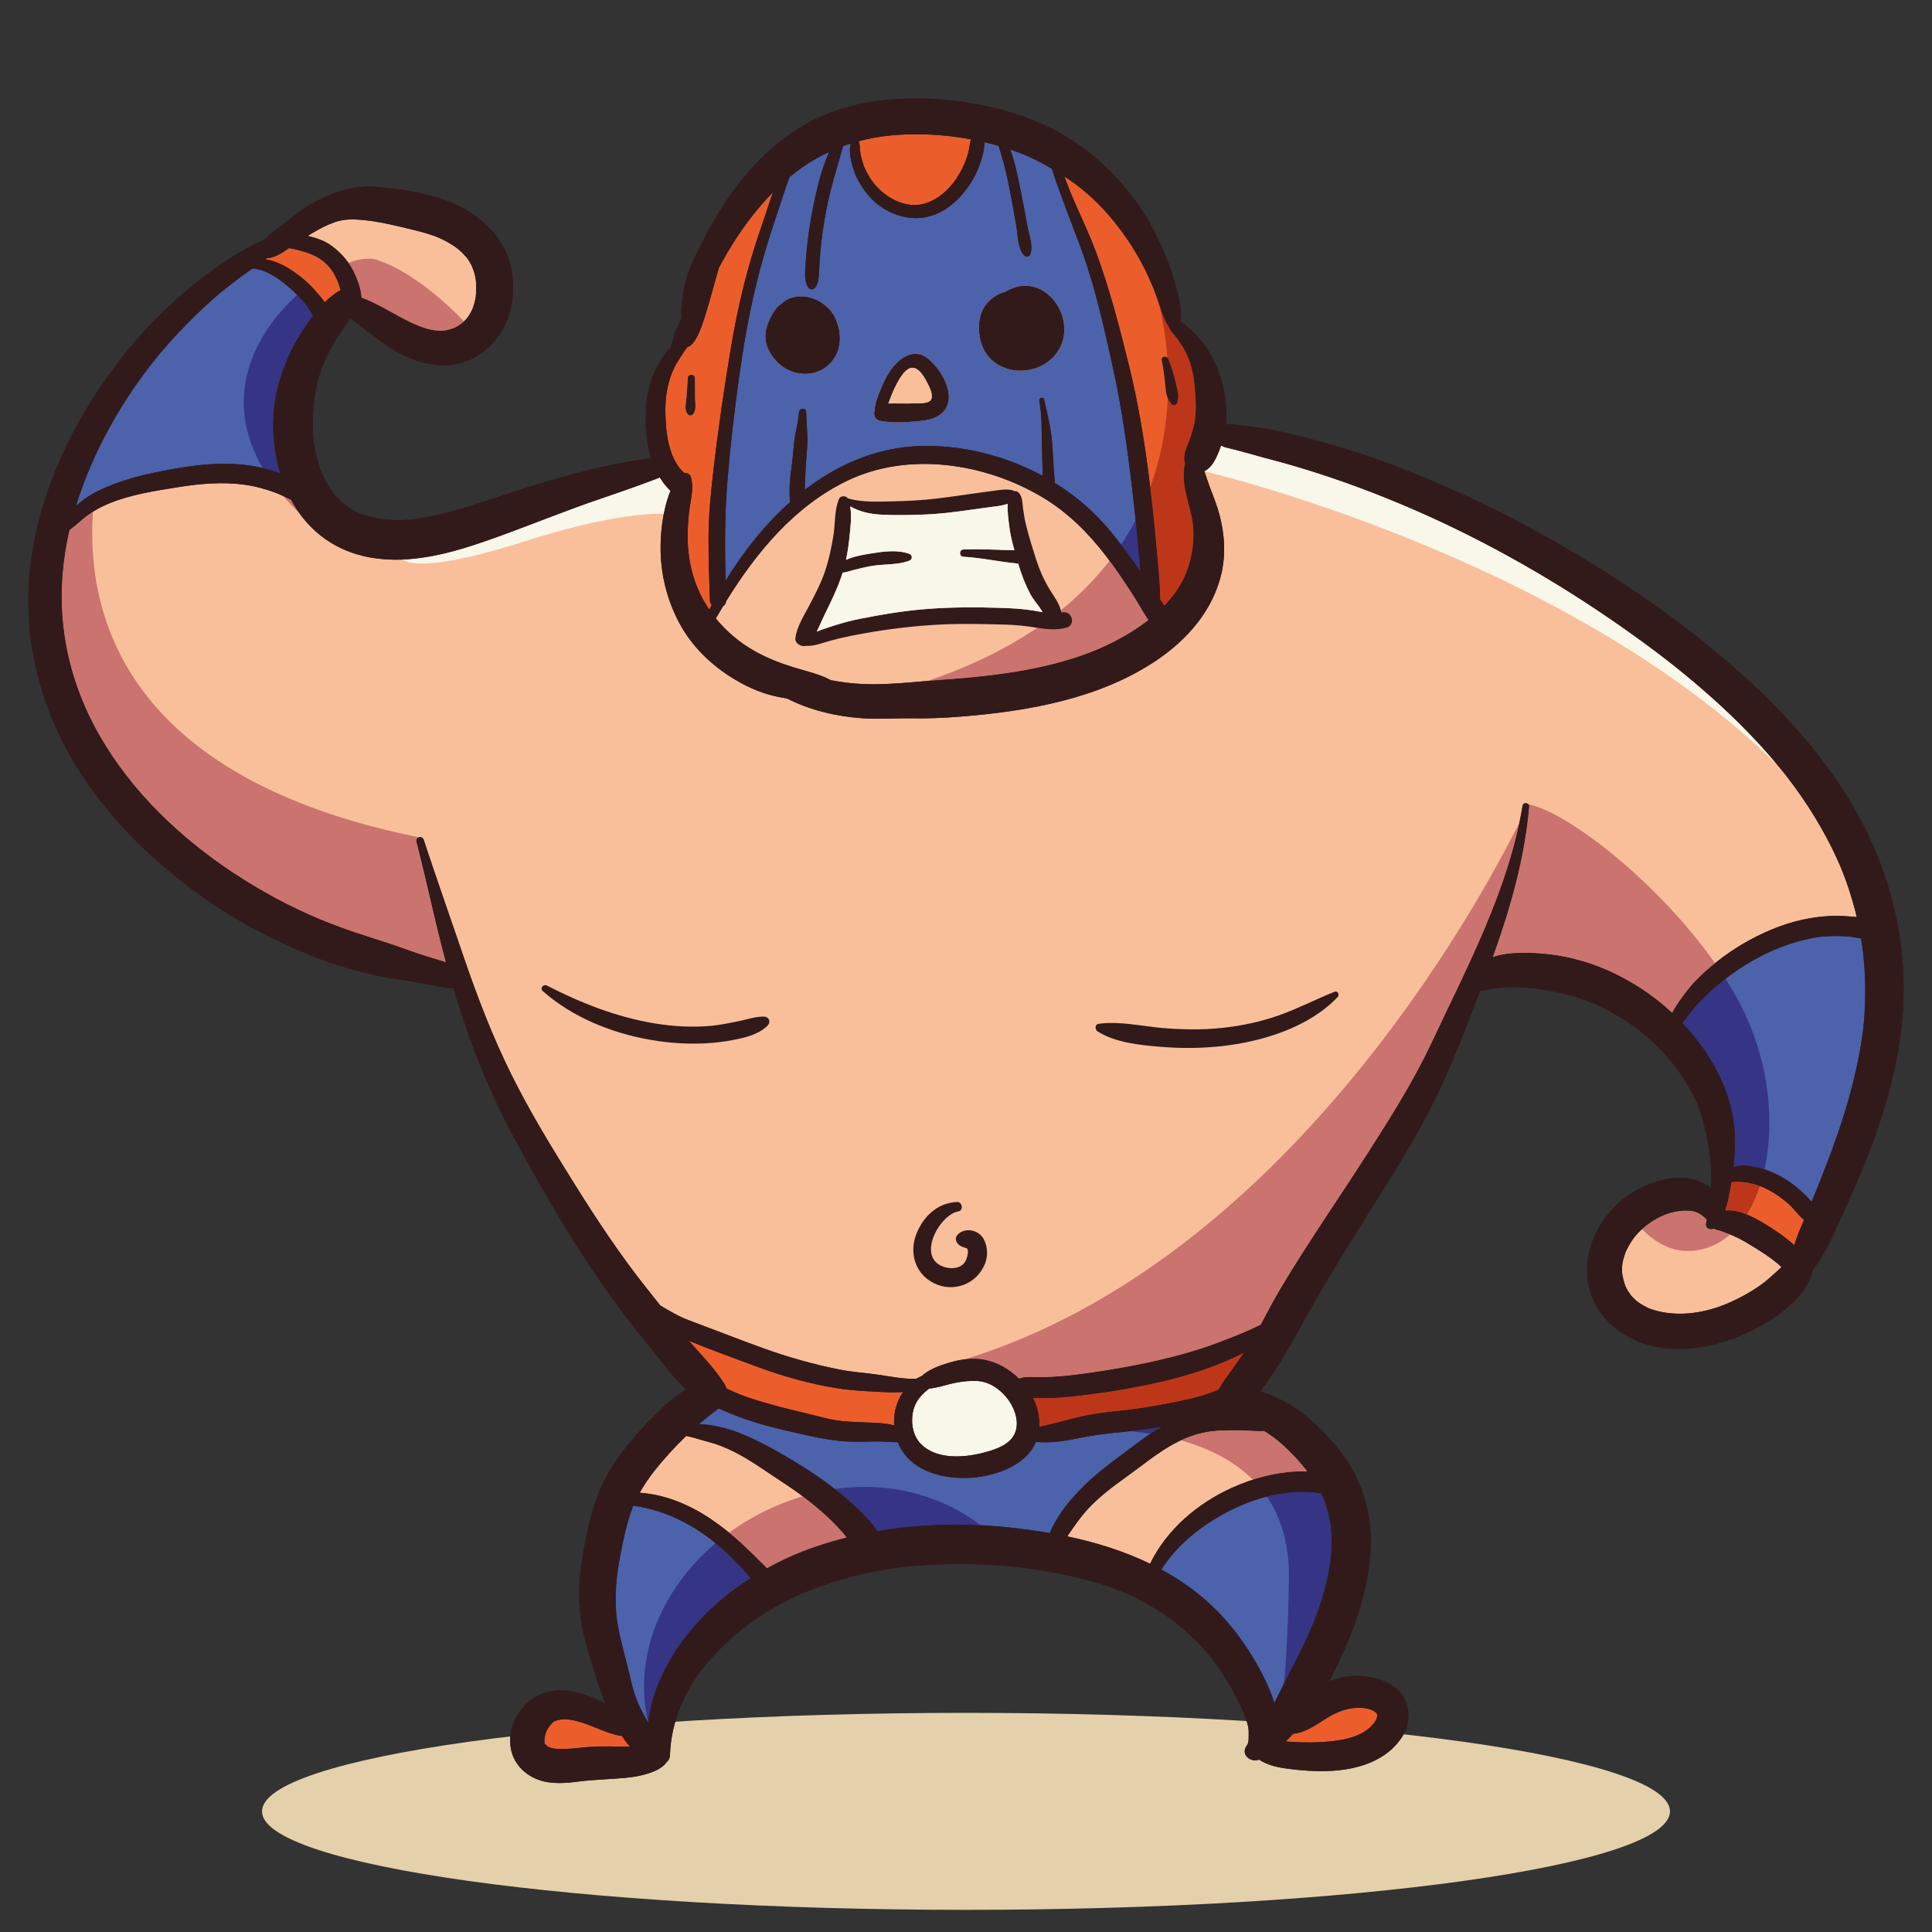 <?xml version="1.0" encoding="utf-8"?>
<!-- Generator: Adobe Illustrator 16.0.0, SVG Export Plug-In . SVG Version: 6.00 Build 0)  -->
<!DOCTYPE svg PUBLIC "-//W3C//DTD SVG 1.1//EN" "http://www.w3.org/Graphics/SVG/1.1/DTD/svg11.dtd">
<svg version="1.1" id="Layer_1" xmlns="http://www.w3.org/2000/svg" xmlns:xlink="http://www.w3.org/1999/xlink" x="0px" y="0px"
	 width="400px" height="400px" viewBox="0 0 400 400" enable-background="new 0 0 400 400" xml:space="preserve">
<rect x="0" y="0" width="400" height="400" fill="#333333" stroke="none"/>
<g>
	<path fill-rule="evenodd" clip-rule="evenodd" fill="#E4D0AA" d="M200.001,395.414c80.281,0,145.751-9.159,145.751-20.392
		c0-11.231-65.47-20.391-145.751-20.391c-80.282,0-145.752,9.159-145.752,20.391C54.249,386.255,119.719,395.414,200.001,395.414
		L200.001,395.414z"/>
	<path fill-rule="evenodd" clip-rule="evenodd" fill="#321A1B" d="M386.918,173.095c-5.777-12.275-14.812-22.9-24.727-32.057
		c-11.046-10.189-23.51-18.986-36.42-26.653c-11.432-6.797-23.421-12.674-35.809-17.508c-6.188-2.41-12.525-4.411-18.949-6.088
		c-3.082-0.795-6.201-1.627-9.346-2.087c-1.727-0.249-3.453-0.485-5.18-0.696c-0.882-0.111-1.752-0.285-2.624-0.148
		c-0.022,0.011-0.048,0.011-0.061,0.011c0.273-2.969-0.051-5.976-0.82-8.859c-0.782-2.908-2.101-5.654-3.951-8.028
		c-0.857-1.092-1.765-2.161-2.832-3.031c-0.548-0.448-1.155-0.957-1.815-1.317c0.448-2.983-0.596-6.226-1.417-9.058
		c-0.955-3.294-2.36-6.487-3.902-9.543c-3.006-6.014-7.517-11.42-12.673-15.731c-5.69-4.771-12.339-7.865-19.521-9.704
		c-8.499-2.187-17.297-2.833-25.994-1.59c-5.666,0.807-11.245,2.77-16.054,5.89c-4.871,3.143-8.946,7.243-12.438,11.84
		c-3.267,4.313-5.964,9.221-8.35,14.079c-1.354,2.759-2.323,5.654-2.709,8.71c-0.161,1.292-0.349,2.672-0.224,3.964
		c0.013,0.112,0.025,0.2,0.038,0.299c-0.349,0.895-0.746,1.776-1.218,2.61c-0.299,0.546-0.584,1.218-0.522,1.851
		c-0.235,0.46-0.446,0.982-0.473,1.454c0,0.062,0,0.124,0,0.186c-1.217,1.082-2.136,2.623-2.895,4.051
		c-1.454,2.722-2.138,5.766-2.299,8.834c-0.174,3.256,0.05,6.81,1.057,10.053c-0.981,0.112-1.976,0.31-2.971,0.461
		c-2.348,0.347-4.659,0.843-6.982,1.341c-4.448,0.957-8.847,2.225-13.208,3.516c-8.114,2.398-16.004,5.679-24.392,7.133
		c-3.454,0.596-7.443,0.583-10.872-0.349c-3.095-0.857-5.12-2.223-7.244-4.695c-0.063-0.063-0.1-0.125-0.149-0.163
		c-0.025-0.05-0.075-0.112-0.125-0.187c-0.224-0.297-0.435-0.621-0.633-0.931c-0.422-0.645-0.783-1.305-1.118-1.988
		c-0.148-0.286-0.286-0.583-0.423-0.882c0.199,0.448-0.211-0.534-0.236-0.596c-0.311-0.846-0.571-1.715-0.808-2.585
		c-0.198-0.758-0.36-1.527-0.497-2.298c-0.062-0.335-0.123-0.67-0.174-1.006c0.088,0.546-0.049-0.56-0.062-0.633
		c-0.175-1.739-0.188-3.491-0.101-5.231c0.175-3.678,0.896-7.58,2.436-11.046c0.833-1.864,1.852-3.654,2.959-5.368
		c0.745-1.143,1.564-2.274,2.297-3.429c0.907,0.708,1.841,1.403,2.747,2.087c1.641,1.255,3.255,2.521,4.996,3.653
		c3.354,2.2,7.019,3.791,11.058,3.988c7.12,0.361,12.922-5.007,14.45-11.717c0.783-3.479,0.684-7.443-0.596-10.785
		c-1.317-3.455-3.592-6.053-6.499-8.251c-5.69-4.3-13.729-5.529-20.626-6.188c-4.797-0.446-9.916,1.33-13.967,3.766
		c-2.05,1.217-3.839,2.771-5.728,4.199c-1.242,0.933-2.572,1.839-3.604,2.982c-4.934,2.151-9.443,5.257-13.668,8.55
		c-5.803,4.523-10.959,9.729-15.532,15.482C16.39,85.148,9.48,98.679,6.871,113.205c-2.571,14.314-0.138,28.541,6.622,41.389
		c6.611,12.562,16.912,22.9,28.394,31.076c6.932,4.958,14.5,8.91,22.391,12.127c4.597,1.864,9.318,3.218,14.164,4.287
		c2.685,0.584,5.405,0.82,8.09,1.33c1.429,0.273,2.87,0.571,4.3,0.808c0.732,0.125,1.552,0.361,2.298,0.361
		c0.236,0,0.473-0.026,0.721-0.063c2.1,7.02,4.535,13.929,7.504,20.652c3.518,7.988,7.891,15.666,12.253,23.222
		c4.361,7.542,9.046,14.886,14.227,21.895c2.734,3.678,5.629,7.268,8.499,10.834c1.776,2.224,3.592,4.571,5.716,6.524
		c-1.764,1.068-3.367,2.435-4.896,3.827c-2.572,2.348-4.957,4.944-7.145,7.652c-2.273,2.821-4.286,5.804-5.716,9.135
		c-1.64,3.838-2.534,7.938-3.33,12.027c-0.82,4.236-1.268,8.522-0.944,12.822c0.336,4.511,1.728,8.797,3.069,13.085
		c0.695,2.236,1.404,4.423,2.286,6.56c-2.522-1.379-5.355-2.447-8.226-2.758c-6.275-0.658-11.779,4.536-11.506,10.884
		c0.148,3.554,2.447,6.289,5.679,7.543c2.733,1.056,5.765,0.771,8.599,0.41c3.218-0.398,6.437-0.46,9.666-0.758
		c1.988-0.199,3.952-0.571,5.803-1.33c0.796-0.323,2.001-0.979,2.572-1.85c0.422-0.337,0.721-0.846,0.746-1.48
		c0.223-7.169,3.218-13.941,7.89-19.309c4.573-5.244,9.22-8.908,15.271-12.153c3.169-1.689,5.344-2.559,8.425-3.665
		c3.145-1.117,6.374-1.999,9.643-2.695c3.665-0.783,5.964-1.081,9.368-1.392c3.393-0.312,6.785-0.386,10.19-0.386
		c3.379,0.012,6.746,0.212,10.102,0.535c3.317,0.31,5.505,0.633,9.096,1.328c3.169,0.621,6.325,1.367,9.393,2.323
		c3.479,1.094,6.001,2.199,9.245,3.978c5.901,3.23,11.045,7.739,14.874,13.183c1.739,2.474,3.291,5.17,4.597,7.903
		c0.534,1.143,0.98,2.163,1.43,3.678c0.397,1.342,0.31,2.225,0.262,3.79c0.011-0.423-0.138,0.496-0.125,0.472
		c-0.024,0.113-0.273,0.459-0.337,0.546c-1.168,1.815,0.996,3.431,2.66,2.759c1.592,1.081,3.628,1.566,5.517,1.827
		c2.956,0.422,5.939,0.634,8.934,0.522c5.816-0.225,12.091-2.04,15.296-7.295c1.504-2.448,1.603-5.616,0.086-8.077
		c-1.714-2.819-4.931-3.852-8.026-4.223c-2.484-0.299-4.969,0.16-7.304,1.031c0.532-1.02,1.041-2.038,1.539-3.069
		c3.614-7.396,6.398-15.209,6.997-23.46c0.533-7.419-1.467-14.897-6.017-20.788c-4.311-5.592-9.891-10.71-16.798-12.711
		c0.708-0.932,1.392-1.901,2.037-2.846c2.335-3.354,4.36-6.896,6.313-10.475c4.049-7.443,8.438-14.636,12.959-21.808
		c4.548-7.193,9.121-14.376,13.134-21.893c4.151-7.778,7.219-15.916,10.414-24.118c0.234-0.596,0.458-1.182,0.681-1.777
		c0.733-0.074,1.443-0.186,2.163-0.385c0.857-0.248,1.777-0.174,2.646-0.286c2.087-0.249,4.176-0.037,6.266,0.149
		c1.589,0.137,2.471,0.336,4.271,0.672c1.778,0.335,3.518,0.807,5.233,1.366c3.13,1.031,5.986,2.448,8.993,4.336
		c2.946,1.852,5.345,3.803,7.829,6.337c2.398,2.461,4.189,4.995,5.928,7.99c1.714,2.957,2.323,4.674,3.144,8.014
		c0.745,3.07,1.255,6.375,1.38,9.52c0.048,1.043,0.035,2.087-0.026,3.13c-0.907-0.696-1.986-1.243-3.181-1.641
		c-3.378-1.13-7.442-0.187-10.586,1.192c-6.834,2.981-12.091,10.228-11.915,17.77c0.16,7.405,5.453,13.009,12.313,15.047
		c6.199,1.84,13.058,0.722,18.962-1.614c4.086-1.627,7.801-3.803,11.057-6.798c1.528-1.403,2.847-3.104,3.69-4.994
		c0.322-0.733,0.598-1.442,0.784-2.174c0.061-0.074,0.137-0.163,0.198-0.237c2.571-3.392,4.2-7.417,5.975-11.281
		c1.854-4.064,3.655-8.177,5.27-12.34c3.143-8.074,5.592-16.438,6.698-25.05C395.355,199.811,392.944,185.907,386.918,173.095
		L386.918,173.095z"/>
	<path fill-rule="evenodd" clip-rule="evenodd" fill="#4C62AB" d="M270.702,338.803L270.702,338.803
		c-1.542,3.467-3.405,6.771-5.07,10.177c-0.584,1.205-1.192,2.397-1.802,3.578c-0.658-2.138-1.577-4.163-2.371-5.715
		c-3.257-6.288-7.368-11.892-12.862-16.415c-2.572-2.111-5.305-3.914-8.151-5.467c3.691-5.866,9.804-10.289,15.993-13.06
		c3.678-1.666,7.691-2.744,11.729-2.982c1.79-0.1,3.604-0.023,5.367,0.272c0.534,1.034,0.823,1.865,1.206,3.169
		c0.261,0.87,0.459,1.752,0.621,2.634c0.175,0.907,0.199,1.294,0.274,2.499C276.082,324.713,273.61,332.291,270.702,338.803
		L270.702,338.803z M28.193,79.632L28.193,79.632c4.212-6.064,9.219-11.594,14.662-16.589c2.956-2.733,6.139-5.144,9.394-7.455
		c2.646,0.138,5.393,2.001,7.244,3.592c1.305,1.105,2.51,2.286,3.603,3.603c0.659,0.795,1.156,1.702,1.716,2.572
		c-0.882,1.131-1.679,2.311-2.424,3.467c-2.049,3.194-3.615,6.785-4.659,10.425c-1.702,5.889-1.54,12.698,0.236,18.674
		c-1.901-0.683-3.877-1.156-5.865-1.478c-4.908-0.758-9.841-0.422-14.712,0.397c-5.082,0.857-10.338,1.901-15.109,3.901
		c-2.336,0.981-4.548,2.174-6.424,3.902c-0.05,0.037-0.087,0.087-0.137,0.124C18.464,95.822,22.912,87.222,28.193,79.632
		L28.193,79.632z M386.023,209.962L386.023,209.962c-0.175,2.647-0.41,4.437-0.819,6.871c-0.522,3.07-1.231,6.103-2.025,9.108
		c-1.577,5.901-3.641,11.668-5.866,17.345c-0.722,1.865-1.479,3.717-2.234,5.556c-0.659-0.819-1.48-1.565-2.152-2.188
		c-1.576-1.466-3.367-2.684-5.305-3.628c-1.926-0.932-3.951-1.515-6.076-1.69c-0.943-0.074-1.801,0.014-2.609,0.236
		c0.224-1.987,0.336-4,0.285-6.014c-0.174-6.747-2.745-13.146-6.635-18.6c-1.291-1.815-2.708-3.53-4.235-5.133
		c0.495-0.621,0.969-1.268,1.453-1.926c1.205-1.628,2.66-3.095,4.149-4.462c3.043-2.808,6.336-5.192,9.99-7.143
		c3.491-1.876,7.221-3.27,11.107-4.052c2.013-0.409,4.039-0.484,6.09-0.434c1.268,0.025,2.521,0.173,3.777,0.409
		c0.136,0.025,0.261,0.05,0.398,0.075c0.086,0.533,0.172,1.068,0.247,1.59c0,0,0.138,1.031,0.149,1.143
		c0.063,0.535,0.112,1.081,0.161,1.616c0.124,1.23,0.2,2.472,0.248,3.703C386.236,204.881,386.185,207.429,386.023,209.962
		L386.023,209.962z M171.67,31.445L171.67,31.445c-0.397,0.919-0.77,1.863-1.105,2.833c-0.981,2.796-1.628,5.754-2.224,8.649
		c-0.585,2.857-0.994,5.739-1.305,8.646c-0.149,1.418-0.248,2.846-0.323,4.275c-0.063,1.243-0.1,2.583,0.621,3.652
		c0.385,0.547,1.105,0.547,1.479,0c0.646-0.944,0.696-2.075,0.759-3.193c0.073-1.416,0.148-2.833,0.273-4.25
		c0.247-2.821,0.67-5.617,1.192-8.386c0.534-2.771,1.217-5.493,2.024-8.189c0.51-1.74,0.982-3.492,1.479-5.219
		c0.522-0.199,1.058-0.385,1.592-0.548c-0.436,1.517,0.049,3.467,0.422,4.846c0.571,2.087,1.677,3.953,3.031,5.629
		c2.672,3.305,7.071,5.395,11.345,4.885c4.126-0.474,7.381-3.318,9.667-6.612c1.193-1.703,2.051-3.652,2.66-5.641
		c0.262-0.894,0.583-2.211,0.548-3.393c0.993,0.224,1.986,0.485,2.969,0.771c0.299,1.043,0.62,2.075,0.919,3.131
		c0.622,2.237,1.081,4.523,1.527,6.796c0.449,2.286,0.834,4.573,1.231,6.873c0.31,1.751,0.285,4.635,1.653,5.927
		c0.31,0.286,0.969,0.298,1.155-0.148c0.746-1.728-0.212-4.125-0.536-5.902c-0.42-2.275-0.832-4.561-1.291-6.834
		c-0.598-2.896-1.181-6.164-2.286-9.096c0.608,0.199,1.229,0.422,1.827,0.646c2.148,0.795,4.521,1.988,6.82,3.343
		c0.635,2.137,1.454,4.237,2.2,6.336c1.341,3.753,2.858,7.431,4.188,11.184c2.72,7.629,4.459,15.63,6.211,23.533
		c1.789,8.026,2.934,16.204,3.916,24.367c0.483,4.013,0.906,8.027,1.267,12.053c0.175,1.937,0.324,3.889,0.534,5.838
		c-2.213-3.143-4.459-6.237-6.97-9.157c-3.108-3.603-6.759-6.648-10.773-9.133c-0.026-0.957-0.149-1.926-0.199-2.846
		c-0.088-1.602-0.174-3.217-0.285-4.821c-0.211-3.243-0.957-6.399-1.703-9.566c-0.162-0.647-1.13-0.374-1.006,0.284
		c0.609,3.069,0.447,6.176,0.558,9.283c0.063,1.604,0.075,3.219,0.112,4.821c0.013,0.448,0,0.907-0.011,1.38
		c-1.231-0.66-2.487-1.28-3.777-1.84c-6.6-2.882-13.781-4.436-21-4.325c-7.046,0.113-13.843,2.312-19.844,5.952
		c-1.591,0.957-3.119,2.014-4.585,3.145c0-0.485,0.012-0.969,0.024-1.454c0.063-1.64,0.175-3.268,0.273-4.909
		c0.1-1.615,0.311-3.255,0.236-4.871c-0.075-1.615-0.224-3.23-0.249-4.845c-0.024-0.97-1.392-0.932-1.478,0
		c-0.138,1.528-0.436,3.006-0.746,4.511c-0.311,1.527-0.373,3.118-0.534,4.658c-0.324,3.007-0.97,6.387-0.547,9.407
		c-5.231,4.647-9.692,10.313-13.382,16.315c-0.174-6.909-0.187-13.78,0.385-20.688c0.708-8.637,1.765-17.247,3.057-25.821
		c1.255-8.226,3.032-16.364,5.542-24.317c0.97-3.057,2-6.1,3.007-9.157c0.385-1.18,0.795-2.41,1.28-3.616
		c1.019-0.832,2.074-1.627,3.155-2.361C168.278,33.184,169.956,32.24,171.67,31.445L171.67,31.445z M209.196,316.274
		L209.196,316.274c-9.083-0.994-18.452-0.844-27.535,0.708c-1.877-2.769-4.586-5.193-7.059-7.279
		c-3.242-2.734-6.771-5.107-10.399-7.282c-3.592-2.149-7.295-4.237-11.208-5.777c-1.877-0.734-3.839-1.243-5.84-1.566
		c-0.808-0.124-1.641-0.186-2.474-0.174c1.329-1.168,2.709-2.274,4.113-3.316c1.354,0.633,2.733,1.204,4.125,1.726
		c3.927,1.466,8.065,2.485,12.152,3.405c3.753,0.845,7.518,1.689,11.382,1.764c1.802,0.052,3.604-0.062,5.406-0.049
		c1.328,0.011,2.683,0.148,4.025,0.162c2.273,5.739,8.735,7.565,14.389,7.392c5.206-0.173,12.039-2.286,14.202-7.469
		c3.355,0.361,6.573-0.31,9.929-0.968c4.162-0.82,8.374-1.031,12.587-1.616c1.169-0.161,2.334-0.347,3.504-0.546
		c-2.138,1.242-4.15,2.709-6.101,4.188c-3.854,2.92-7.754,5.628-11.084,9.182c-2.322,2.461-4.634,5.406-5.964,8.648
		C214.651,316.933,211.917,316.572,209.196,316.274L209.196,316.274z M136.892,347.178L136.892,347.178
		c-1.143,2.509-2.001,5.119-2.474,7.839c-0.098,0.548-0.161,1.084-0.21,1.605c-0.646-1.046-1.23-2.126-1.765-3.231
		c-1.38-2.858-1.913-5.978-2.685-9.034c-0.894-3.529-1.926-7.069-2.212-10.712c-0.285-3.763,0.125-7.616,0.82-11.317
		c0.646-3.442,1.38-6.982,2.609-10.264c0.05-0.112,0.087-0.225,0.137-0.336c5.566,0.782,10.575,2.97,15.222,6.35
		c2.659,1.937,5.045,4.262,7.293,6.647c0.609,0.646,1.193,1.316,1.778,1.986C147.515,331.782,140.743,338.728,136.892,347.178
		L136.892,347.178z"/>
	<path fill-rule="evenodd" clip-rule="evenodd" fill="#353485" d="M61.543,61.067C52.758,68.97,45.8,82.265,54.399,96.89
		c1.204,0.274,2.397,0.609,3.565,1.031c-1.776-5.976-1.938-12.785-0.236-18.674c1.044-3.641,2.61-7.231,4.659-10.425
		c0.745-1.156,1.542-2.336,2.424-3.467c-0.56-0.871-1.057-1.777-1.716-2.572C62.599,62.186,62.077,61.614,61.543,61.067
		L61.543,61.067z"/>
	<path fill-rule="evenodd" clip-rule="evenodd" fill="#353485" d="M202.908,315.778v-0.013c0,0-11.593-10.151-30.032-7.468
		c0.584,0.459,1.168,0.933,1.727,1.405c2.473,2.086,5.182,4.511,7.059,7.279C188.657,315.778,195.838,315.418,202.908,315.778
		L202.908,315.778z M148.161,319.494c-11.282,9.555-17.135,23.558-13.953,37.128c0.049-0.521,0.112-1.058,0.21-1.605
		c0.473-2.72,1.331-5.33,2.474-7.839l0,0c3.852-8.45,10.623-15.396,18.515-20.467c-0.585-0.67-1.169-1.34-1.778-1.986
		C151.901,322.897,150.101,321.108,148.161,319.494L148.161,319.494z"/>
	<path fill-rule="evenodd" clip-rule="evenodd" fill="#353485" d="M270.702,338.803L270.702,338.803
		c-1.492,3.33-3.256,6.511-4.871,9.779c0.472-4.71,0.857-11.606,1.031-21.634c0.112-7.22-1.641-12.799-4.573-17.097
		c1.927-0.497,3.902-0.809,5.878-0.933c1.79-0.1,3.604-0.023,5.367,0.272c0.534,1.034,0.823,1.865,1.206,3.169
		c0.261,0.87,0.459,1.752,0.621,2.634c0.175,0.907,0.199,1.294,0.274,2.499C276.082,324.713,273.61,332.291,270.702,338.803
		L270.702,338.803z M365.322,242.095c2.149-9.704,0.933-22.092-4.435-33.015c-1.057-2.149-2.287-4.3-3.642-6.437
		c-1.131,0.882-2.226,1.814-3.293,2.795c-1.489,1.367-2.944,2.834-4.149,4.462c-0.484,0.658-0.958,1.305-1.453,1.926
		c1.527,1.603,2.944,3.317,4.235,5.133c3.89,5.454,6.461,11.853,6.635,18.6c0.051,2.014-0.062,4.026-0.285,6.014
		c0.809-0.223,1.666-0.311,2.609-0.236C362.838,241.447,364.093,241.697,365.322,242.095L365.322,242.095z M233.922,296.307
		c1.404,0.139,2.834,0.311,4.264,0.548c0.756-0.51,1.526-1.008,2.311-1.467c-1.17,0.199-2.335,0.385-3.504,0.546
		C235.973,296.071,234.953,296.195,233.922,296.307L233.922,296.307z"/>
	<path fill-rule="evenodd" clip-rule="evenodd" fill="#353485" d="M235.129,107.688c-0.896,1.702-1.901,3.393-3.021,5.082
		c1.38,1.79,2.696,3.628,4.001,5.479c-0.21-1.95-0.359-3.901-0.534-5.838C235.438,110.831,235.288,109.254,235.129,107.688
		L235.129,107.688z"/>
	<path fill-rule="evenodd" clip-rule="evenodd" fill="#F9F6EA" d="M209.99,297.028L209.99,297.028
		c-1.118,2.137-3.813,3.044-5.975,3.64c-4.14,1.144-9.967,1.64-13.297-1.641c-1.727-1.703-2.175-4.436-1.703-6.734
		c0.262-1.242,0.846-2.373,1.703-3.305c0.447-0.495,1.031-1.031,1.654-1.502c1.489-0.112,3.006-0.623,4.41-0.97
		c1.801-0.448,3.665-0.672,5.516-0.597c2.672,0.1,5.183,2.001,6.637,4.124C210.265,291.995,211.135,294.815,209.99,297.028
		L209.99,297.028z"/>
	<path fill-rule="evenodd" clip-rule="evenodd" fill="#EB5E2B" d="M230.48,45.648L230.48,45.648
		c2.622,3.218,4.896,6.708,6.722,10.437c0.921,1.876,1.716,3.814,2.424,5.777c0.72,2.013,1.18,4.051,2.373,5.828
		c0.313,0.858,1.055,1.503,1.614,2.249c0.747,1.006,1.441,2.05,1.989,3.168c0.993,2.05,1.516,4.424,1.738,6.673
		c0.226,2.397,0.437,5.106,0.028,7.492c-0.251,1.417-0.672,2.783-1.194,4.126c-0.572,1.478-1.33,2.983-0.809,4.584
		c-0.906,3.48,0.596,7.443,1.343,10.86c0.759,3.418,0.409,7.033-0.597,10.339c-0.982,3.18-2.796,5.888-5.021,8.212
		c-0.147-0.199-0.297-0.41-0.447-0.621c-0.148-0.224-0.299-0.435-0.448-0.658c-0.035-3.914-0.496-7.815-0.844-11.704
		c-0.373-4.213-0.832-8.401-1.343-12.602c-0.993-8.125-2.311-16.202-4.272-24.167c-1.95-7.854-3.988-15.792-6.799-23.385
		c-1.354-3.678-3.055-7.206-4.621-10.797c-0.709-1.627-1.328-3.293-1.965-4.945c0.397,0.261,0.797,0.522,1.183,0.794
		C224.765,39.521,227.872,42.454,230.48,45.648L230.48,45.648z M55.292,53.463L55.292,53.463c1.579-0.125,3.007-1.006,4.288-1.914
		c0.087-0.063,0.186-0.125,0.273-0.186c0.608,0.1,1.218,0.248,1.801,0.386c2.188,0.546,4.188,1.243,5.854,2.819
		c1.565,1.491,2.46,3.442,3.019,5.493c-0.087,0.037-0.174,0.087-0.272,0.136c-1.094,0.671-2.088,1.479-3.021,2.387
		c-0.547-0.784-1.191-1.517-1.764-2.175c-1.354-1.578-2.934-2.97-4.646-4.15c-1.766-1.218-3.791-2.261-5.878-2.56
		C55.058,53.624,55.169,53.538,55.292,53.463L55.292,53.463z M255.444,283.062L255.444,283.062
		c-1.118,1.541-2.275,3.019-3.144,4.647c-0.934,0.371-1.864,0.757-2.835,1.056c-3.925,1.181-8.001,1.89-12.04,2.585
		c-4.211,0.721-8.499,0.856-12.674,1.727c-3.217,0.684-6.373,1.653-9.579,2.338c0.124-2.077-0.36-4.127-1.281-5.991
		c0.162,0,0.323,0.013,0.473,0.013c1.244,0.037,2.486,0.025,3.729-0.013c2.435-0.087,4.87-0.409,7.281-0.707
		c4.982-0.609,9.902-1.467,14.786-2.585c4.597-1.056,9.081-2.398,13.432-4.225c1.342-0.572,2.646-1.18,3.927-1.852
		C256.849,281.073,256.152,282.079,255.444,283.062L255.444,283.062z M186.358,289.225L186.358,289.225
		c-0.958,1.789-1.356,3.864-1.231,5.889c-2.174-0.583-4.647-0.544-6.709-0.645c-1.74-0.087-3.492-0.113-5.207-0.386
		c-1.987-0.323-3.951-0.895-5.902-1.366c-3.926-0.933-7.84-1.889-11.691-3.144c-1.802-0.585-3.542-1.293-5.244-2.126
		c-0.074-0.284-0.187-0.584-0.373-0.882c-2.05-3.281-4.846-6.051-7.38-8.983c4.684,1.939,9.506,3.665,14.239,5.418
		c5.367,1.987,10.822,3.517,16.477,4.424c2.771,0.447,5.542,0.583,8.336,0.732c1.803,0.087,3.542,0.185,5.296,0.049
		C186.742,288.529,186.544,288.877,186.358,289.225L186.358,289.225z M121.783,361.704L121.783,361.704
		c-2.213,0.197-4.399,0.521-6.624,0.384c-0.56-0.037-1.366-0.249-1.95-0.584c0.261,0.123-0.386-0.509-0.386-0.384
		c0-0.014-0.013-0.039-0.025-0.039c-0.024-0.147-0.063-0.335-0.087-0.422c0.013-0.348,0.039-0.894,0-0.695
		c0.075-0.422,0.175-0.834,0.312-1.243c0.149-0.496,0.658-1.28,1.105-1.776c0.534-0.598,0.672-0.621,1.441-0.832
		c0.622-0.175,1.516-0.199,2.249-0.1c3.814,0.509,7.194,2.857,10.972,3.415c0.485,0.759,1.031,1.506,1.628,2.188
		c-0.1,0-0.198,0-0.299,0C127.336,361.667,124.565,361.453,121.783,361.704L121.783,361.704z M284.245,354.099L284.245,354.099
		c-0.347-0.123,0.188,0.175,0.484,0.335c0.038,0.037,0.089,0.088,0.162,0.148c0.025,0.038,0.051,0.05,0.075,0.076
		c0.024,0.036,0.051,0.073,0.087,0.137c0.013,0.035,0.025,0.062,0.038,0.086c0.023,0.063,0.036,0.111,0.048,0.174
		c0,0.038,0.013,0.087,0.013,0.137c0,0.051,0,0.087,0,0.124c0,0.038-0.013,0.075-0.024,0.138c-0.036,0.149-0.086,0.285-0.137,0.435
		c-0.024,0.05-0.062,0.125-0.124,0.235c-0.285,0.561-0.349,0.599-0.795,1.094c-2.561,2.771-7.022,3.268-10.897,3.491
		c-2.324,0.126-4.648,0.014-6.971-0.149c-0.013,0-0.013,0-0.025,0c0.274-0.271,0.548-0.547,0.809-0.818
		c0.248-0.262,0.484-0.51,0.72-0.771c2.561-0.262,4.587-1.753,6.76-3.119c2.039-1.306,4.236-2.226,6.66-2.273
		C282.271,353.539,283.127,353.688,284.245,354.099L284.245,354.099z M358.29,245.809L358.29,245.809
		c0.063-0.359,0.126-0.707,0.188-1.067c2.608-0.336,5.43,0.423,7.664,1.604c1.505,0.782,2.907,1.801,4.176,2.919
		c1.131,0.996,2.002,2.388,3.194,3.292c-0.746,1.742-1.48,3.469-2.039,5.258c-1.479-1.404-3.18-2.572-4.883-3.666
		c-2.386-1.54-6.126-3.802-9.295-3.504c-0.024-0.101-0.037-0.199-0.063-0.286C357.754,248.892,357.992,247.338,358.29,245.809
		L358.29,245.809z M138.817,78.041L138.817,78.041c0.447-1.367,1.106-2.621,1.889-3.828c0.497-0.745,0.982-1.59,1.578-2.324
		c0.46-0.148,0.883-0.471,1.268-0.956c1.329-1.74,2.013-4.274,2.671-6.339c0.796-2.533,1.454-5.117,2.188-7.678
		c0.137-0.484,0.273-0.969,0.422-1.454c1.118-2.125,2.337-4.187,3.628-6.175c2.212-3.367,4.735-6.611,7.58-9.48
		c-0.82,2.298-1.54,4.659-2.348,6.958c-2.883,8.164-4.934,16.637-6.351,25.162c-1.441,8.624-2.708,17.271-3.689,25.944
		c-0.497,4.423-0.945,8.822-0.957,13.284c-0.013,4.335,0.124,8.684,0.273,13.034c0.012,0.448,0.162,0.795,0.397,1.056
		c-0.174,0.335-0.348,0.671-0.509,0.994c-0.188-0.261-0.361-0.522-0.522-0.796c-2.323-3.677-3.604-7.915-3.901-12.337
		c-0.162-2.325-0.037-4.686,0.223-7.008c0.125-1.107,0.349-2.213,0.511-3.318c0.198-1.517,0.235-2.548-0.125-4.015
		c-0.137-0.547-0.796-0.932-1.329-0.782c-3.293-2.895-3.878-8.412-3.951-12.5C137.712,82.936,137.997,80.463,138.817,78.041
		L138.817,78.041z M187.364,27.842L187.364,27.842c4.535-0.174,9.145,0.161,13.656,1.005c-0.226,0.833-0.312,1.752-0.484,2.486
		c-0.386,1.665-1.069,3.218-1.928,4.685c-1.627,2.808-4.188,5.343-7.392,6.188c-3.393,0.896-6.996-0.845-9.356-3.193
		c-1.306-1.304-2.337-2.97-3.021-4.685c-0.323-0.833-0.534-1.702-0.695-2.571c-0.149-0.846-0.087-1.715-0.323-2.535
		C180.865,28.413,184.046,27.966,187.364,27.842L187.364,27.842z"/>
	<path fill-rule="evenodd" clip-rule="evenodd" fill="#BE361A" d="M361.644,251.464c1.095-1.752,2.014-3.741,2.735-5.916
		c-1.863-0.694-3.939-1.056-5.901-0.807c-0.062,0.36-0.125,0.708-0.188,1.067l0,0c-0.298,1.529-0.536,3.083-1.058,4.549
		c0.025,0.087,0.038,0.186,0.063,0.286C358.687,250.507,360.203,250.879,361.644,251.464L361.644,251.464z M255.444,283.062
		L255.444,283.062c-1.118,1.541-2.275,3.019-3.144,4.647c-0.934,0.371-1.864,0.757-2.835,1.056c-3.925,1.181-8.001,1.89-12.04,2.585
		c-4.211,0.721-8.499,0.856-12.674,1.727c-3.217,0.684-6.373,1.653-9.579,2.338c0.124-2.077-0.36-4.127-1.281-5.991
		c0.162,0,0.323,0.013,0.473,0.013c1.244,0.037,2.486,0.025,3.729-0.013c2.435-0.087,4.87-0.409,7.281-0.707
		c4.982-0.609,9.902-1.467,14.786-2.585c4.597-1.056,9.081-2.398,13.432-4.225c1.342-0.572,2.646-1.18,3.927-1.852
		C256.849,281.073,256.152,282.079,255.444,283.062L255.444,283.062z"/>
	<path fill-rule="evenodd" clip-rule="evenodd" fill="#BE361A" d="M239.626,61.862c0.72,2.013,1.18,4.051,2.373,5.828
		c0.313,0.858,1.055,1.503,1.614,2.249c0.747,1.006,1.441,2.05,1.989,3.168c0.993,2.05,1.516,4.424,1.738,6.673
		c0.226,2.397,0.437,5.106,0.028,7.492c-0.251,1.417-0.672,2.783-1.194,4.126c-0.572,1.478-1.33,2.983-0.809,4.584
		c-0.906,3.48,0.596,7.443,1.343,10.86c0.759,3.418,0.409,7.033-0.597,10.339c-0.982,3.18-2.796,5.888-5.021,8.212
		c-0.147-0.199-0.297-0.41-0.447-0.621c-0.148-0.224-0.299-0.435-0.448-0.658c-0.035-3.914-0.496-7.815-0.844-11.704
		c-0.348-3.853-0.759-7.68-1.218-11.52C245.553,80.675,239.626,61.862,239.626,61.862L239.626,61.862z"/>
	<path fill-rule="evenodd" clip-rule="evenodd" fill="#F9BF9B" d="M276.332,205.315c-3.916,1.577-7.63,3.517-11.595,4.921
		c-3.789,1.328-7.765,2.162-11.754,2.583c-4.088,0.437-8.226,0.36-12.326,0.013c-4.312-0.372-8.909-1.466-13.221-0.858
		c-0.782,0.113-0.759,1.22-0.199,1.567c3.678,2.323,8.7,2.832,12.949,3.181c4.409,0.372,8.846,0.335,13.245-0.186
		c8.273-0.994,17.657-3.927,23.532-10.127C277.374,205.974,276.964,205.067,276.332,205.315L276.332,205.315z"/>
	<path fill-rule="evenodd" clip-rule="evenodd" fill="#F9BF9B" d="M158.263,210.484c-1.776-0.073-3.54,0.585-5.292,0.932
		c-1.827,0.362-3.616,0.758-5.468,0.945c-3.964,0.385-7.978,0.175-11.892-0.461c-7.864-1.293-15.32-4.212-22.391-7.854
		c-0.696-0.359-1.516,0.56-0.869,1.132c6.188,5.456,14.238,8.697,22.328,10.114c4.225,0.732,8.536,0.981,12.823,0.62
		c2.013-0.161,4.025-0.496,6.002-0.956c1.901-0.435,4.162-1.254,5.491-2.708C159.618,211.579,159.183,210.522,158.263,210.484
		L158.263,210.484z"/>
	<path fill-rule="evenodd" clip-rule="evenodd" fill="#F9BF9B" d="M200.175,258.423L200.175,258.423
		C200.15,258.385,200.15,258.372,200.175,258.423L200.175,258.423z"/>
	<path fill-rule="evenodd" clip-rule="evenodd" fill="#F9BF9B" d="M198.658,255.278c-0.408,0.298-0.832,0.782-0.757,1.341
		c0.111,0.983,1.043,1.491,1.938,1.715c-0.012,0,0.261,0.113,0.386,0.162c0.025,0.038,0.038,0.062,0.061,0.112
		c0.251,0.422,0.038,1.392-0.186,2.025c-0.819,2.386-3.963,2.273-5.702,1.181c-4.126-2.599,0.347-10.388,4.024-11.009
		c1.106-0.2,0.834-1.989-0.261-1.952c-4.049,0.187-6.957,2.933-8.424,6.586c-1.565,3.951-0.272,8.338,3.665,10.252
		c4.101,2.001,8.822,0.148,10.513-4.017c0.657-1.6,0.584-3.538-0.211-5.067C202.783,254.819,200.323,254.098,198.658,255.278
		L198.658,255.278z"/>
	<path fill-rule="evenodd" clip-rule="evenodd" fill="#F9BF9B" d="M143.552,85.694c0.696-0.906,0.372-2.274,0.36-3.368
		c-0.013-1.34,0.012-2.683-0.025-4.025c-0.024-0.982-1.466-0.97-1.503,0c-0.063,1.342-0.149,2.685-0.261,4.025
		c-0.088,1.107-0.497,2.437,0.211,3.368C142.682,86.141,143.203,86.141,143.552,85.694L143.552,85.694z"/>
	<path fill-rule="evenodd" clip-rule="evenodd" fill="#F9BF9B" d="M182.295,87.148c2.608,0.46,5.317,0.298,7.94,0.05
		c1.826-0.186,3.788-0.534,5.094-1.963c2.969-3.281-0.572-9.021-3.38-11.133c-2.944-2.224-6.101,0.311-7.729,2.783
		c-0.981,1.466-1.665,3.119-2.313,4.759c-0.385,0.994-0.807,2.224-0.832,3.354C180.803,85.906,181.127,86.95,182.295,87.148
		L182.295,87.148z M267.894,301.391L267.894,301.391c0.56,0.57,1.081,1.179,1.604,1.788c0.261,0.311,0.51,0.609,0.759,0.921
		c0.037,0.048,0.063,0.085,0.099,0.123c0.038,0.049,0.099,0.138,0.212,0.298c0.036,0.037,0.074,0.088,0.099,0.136
		c-0.708-0.023-1.417-0.011-2.139,0.013c-4.658,0.187-9.231,1.455-13.468,3.368c-7.145,3.229-13.494,8.648-16.949,15.718
		c-5.418-2.635-11.208-4.422-17.146-5.666c1.541-2.298,3.106-4.547,5.12-6.561c3.182-3.156,6.933-5.554,10.486-8.251
		c3.765-2.857,7.679-5.579,12.363-6.634c2.61-0.598,5.417-0.523,8.077-0.523c1.342,0,3.094,0.25,4.71,0.138
		C264.067,297.688,265.831,299.239,267.894,301.391L267.894,301.391z M168.515,320.339L168.515,320.339
		c-3.306,1.143-6.572,2.607-9.718,4.348c-0.969-0.957-1.95-1.901-2.907-2.87c-2.447-2.436-5.007-4.697-7.827-6.697
		c-4.66-3.316-9.991-5.678-15.631-6.063c0.931-1.64,2.062-3.281,3.018-4.486c2.039-2.572,4.25-5.006,6.624-7.28
		c1.553,0.311,3.132,0.857,4.622,1.244c1.802,0.458,3.516,1.167,5.182,1.986c3.454,1.716,6.623,4.05,9.841,6.151
		c3.057,1.986,5.989,4.138,8.71,6.56c1.366,1.217,2.672,2.522,3.901,3.889c0.349,0.387,0.658,0.796,0.969,1.207
		C173.013,318.896,170.738,319.567,168.515,320.339L168.515,320.339z M336.084,202.482L336.084,202.482
		c-6.646-3.579-13.755-5.331-21.296-5.193c-1.875,0.037-3.952,0.223-5.729,0.894c3.631-10.115,6.611-20.478,7.53-31.213
		c0.075-0.771-1.217-0.945-1.342-0.186c-2.896,17.457-11.468,33.4-18.898,49.229c-3.652,7.767-8.288,15.108-12.896,22.328
		c-4.562,7.157-9.355,14.153-13.918,21.31c-1.652,2.585-3.255,5.196-4.809,7.828c-1.318,2.212-2.461,4.535-3.701,6.797
		c-2.773,1.381-5.692,2.523-8.538,3.604c-4.212,1.615-8.598,2.819-12.984,3.84c-4.684,1.067-9.431,1.887-14.189,2.559
		c-2.399,0.336-4.811,0.634-7.219,0.771c-1.243,0.074-2.485,0.074-3.729,0.062c-1.229-0.012-2.249-0.124-3.379,0.323
		c-1.975-1.951-4.462-3.367-7.082-3.9c-2.398-0.486-4.934-0.111-7.258,0.558c-1.976,0.572-4.312,1.392-5.864,2.847
		c-0.36,0.123-0.722,0.298-1.081,0.533c-2.522,0.075-5.07-0.422-7.556-0.807c-2.771-0.411-5.541-0.56-8.287-1.105
		c-5.418-1.068-10.724-2.572-15.93-4.449c-5.144-1.865-10.251-3.877-15.383-5.79c-2.063-0.772-3.964-1.927-5.853-3.045
		c-1.019-1.279-2.024-2.546-3.031-3.827c-5.344-6.734-10.102-13.929-14.649-21.209c-4.623-7.395-9.245-14.911-13.122-22.727
		c-3.938-7.916-7.095-16.191-9.952-24.554c-2.747-8.027-5.555-16.042-8.227-24.092c-0.311-0.945-1.739-0.56-1.49,0.41
		c2.174,8.275,3.84,16.674,6.101,24.938c-0.721-0.236-1.453-0.459-2.187-0.671c-2.274-0.67-4.498-1.417-6.723-2.224
		c-4.262-1.541-8.648-2.759-12.91-4.337c-3.38-1.242-5.566-2.149-8.747-3.665c-3.082-1.455-6.09-3.07-9.009-4.821
		c-11.557-6.872-22.08-15.929-29.535-27.026c-7.605-11.333-11.395-24.143-10.239-37.812c0.249-2.982,0.732-5.964,1.404-8.921
		c0.782-0.56,1.528-1.181,2.248-1.827c1.79-1.627,3.853-2.82,6.103-3.74c4.484-1.826,9.492-2.56,14.252-3.33
		c4.447-0.708,9.107-1.118,13.593-0.497c2.199,0.298,4.361,0.883,6.449,1.652c1.056,0.386,2.124,0.982,3.218,1.479
		c3.145,5.815,8.201,10.003,14.886,11.619c8.412,2.038,17.222-0.224,25.187-2.982c6.362-2.199,12.612-4.734,18.924-7.045
		c3.243-1.194,6.549-2.286,9.816-3.43c1.728-0.596,3.43-1.217,5.145-1.852c0.832-0.311,1.628-0.596,2.398-0.931
		c0.571,0.943,1.254,1.813,2.038,2.608c0.062,0.051,0.11,0.099,0.173,0.149c-0.447,1.118-0.795,2.236-1.081,3.417
		c-0.634,2.647-0.931,5.369-0.956,8.078c-0.063,5.479,1.242,10.871,3.79,15.716c2.646,5.033,6.784,9.009,11.643,11.891
		c2.92,1.753,6.125,3.095,9.493,3.678c0.41,0.075,0.819,0.137,1.23,0.211c4.783,2.437,10.127,3.716,15.568,4.101
		c3.504,0.249,7.007-0.049,10.523,0.013c3.38,0.063,6.711-0.099,10.091-0.372c13.842-1.107,28.591-3.716,40.319-11.62
		c6.426-4.323,11.756-10.412,13.482-18.116c0.882-4.001,0.621-7.915-0.385-11.853c-0.534-2.063-1.329-4.026-2.087-6.015
		c-0.397-1.069-0.71-2.125-1.093-3.167c1.539-0.783,2.322-2.4,2.969-3.989c0.186-0.436,0.347-0.883,0.51-1.33
		c0.347,0.173,0.695,0.335,1.042,0.409c0.958,0.237,1.928,0.472,2.883,0.733c2.101,0.535,4.176,1.18,6.276,1.714
		c4.076,1.058,8.126,2.287,12.128,3.629c7.976,2.684,15.814,5.852,23.446,9.43c14.898,6.997,29.088,15.594,42.333,25.348
		c5.345,3.927,10.675,8.276,15.782,13.009c2.508,2.336,4.931,4.76,7.269,7.271c1.104,1.192,2.174,2.409,3.229,3.64
		c0.535,0.622,1.045,1.243,1.553,1.864c0.261,0.311,0.512,0.621,0.76,0.932c0.073,0.1,0.694,0.882,0.694,0.895
		c3.976,5.181,7.419,10.772,10.139,16.712c0.646,1.417,0.87,1.963,1.541,3.728c0.599,1.59,1.131,3.206,1.605,4.834
		c0.346,1.144,0.645,2.299,0.917,3.466c-0.77-0.087-1.528-0.124-2.197-0.174c-2.51-0.186-5.034,0-7.507,0.422
		c-4.349,0.733-8.574,2.398-12.426,4.486c-3.9,2.112-7.517,4.809-10.685,7.903c-1.554,1.527-2.907,3.317-4.139,5.119
		c-0.447,0.658-0.896,1.354-1.255,2.088C343.169,206.881,339.764,204.445,336.084,202.482L336.084,202.482z M358.538,269.48
		L358.538,269.48c-5.081,2.349-10.909,3.305-16.042,1.777c-0.334-0.101-0.658-0.212-0.98-0.336
		c-0.063-0.025-0.111-0.037-0.149-0.049c-0.062-0.026-0.137-0.063-0.248-0.124c-0.609-0.287-1.205-0.634-1.765-1.007
		c-0.036-0.013-0.398-0.3-0.51-0.373c-0.198-0.174-0.397-0.359-0.583-0.548c-0.249-0.234-0.473-0.495-0.697-0.745
		c0.437,0.484-0.36-0.547-0.446-0.671c-0.187-0.299-0.35-0.621-0.51-0.934c-0.038-0.073-0.062-0.134-0.089-0.171
		c-0.022-0.063-0.048-0.163-0.111-0.323c-0.123-0.361-0.224-0.733-0.323-1.107c0.026,0.113-0.246-1.256-0.173-0.708
		c-0.236-1.888-0.036-2.907,0.56-4.685c0.286-0.845,1.305-2.598,1.914-3.342c1.118-1.366,2.323-2.397,3.603-3.229
		c2.472-1.616,5.082-2.412,7.915-2.238c0.437,0.024,1.306,0.237,1.938,0.598c0.521,0.286,1.055,0.771,1.527,1.267
		c-0.022,0.212-0.061,0.409-0.134,0.646c-0.289,1.043,0.793,1.591,1.563,1.192c0.46,0.235,1.031,0.336,1.503,0.483
		c0.883,0.3,1.753,0.66,2.61,1.021c1.565,0.67,3.019,1.589,4.461,2.473c1.59,0.98,3.167,2.012,4.609,3.204
		c0.299,0.25,0.583,0.523,0.858,0.809c-0.759,0.707-1.542,1.393-2.313,2.087C364.415,266.387,361.434,268.139,358.538,269.48
		L358.538,269.48z M64.724,48.219L64.724,48.219c1.504-0.895,3.07-1.702,4.735-2.273c1.739-0.584,3.479-0.584,5.293-0.436
		c3.665,0.312,7.318,1.218,10.946,2.113c1.516,0.361,3.008,0.783,4.485,1.33c0.014,0,0.609,0.248,0.685,0.273
		c0.272,0.125,0.533,0.249,0.807,0.384c0.758,0.361,1.504,0.796,2.212,1.256c0.261,0.174,0.509,0.348,0.771,0.534
		c-0.373-0.261,0.397,0.335,0.435,0.373c0.535,0.459,1.02,0.969,1.479,1.491c0.037,0.036,0.074,0.074,0.1,0.112
		c0.037,0.049,0.074,0.111,0.148,0.211c0.199,0.285,0.372,0.583,0.547,0.882c0.187,0.311,0.335,0.62,0.496,0.944
		c-0.335-0.683,0.199,0.608,0.249,0.758c0.112,0.36,0.198,0.722,0.286,1.082c0,0.024,0.1,0.708,0.124,0.757
		c0.075,0.734,0.062,1.479,0.05,2.212c0,0.398-0.025,0.783-0.062,1.18c0,0.05,0,0.099-0.013,0.137
		c-0.013,0.063-0.038,0.173-0.063,0.349c-0.075,0.359-0.162,0.72-0.261,1.067c-0.037,0.112-0.361,1.044-0.312,0.969
		c-0.261,0.559-0.571,1.094-0.906,1.615c-0.038,0.062-0.075,0.124-0.1,0.162c-0.037,0.038-0.074,0.087-0.124,0.137
		c-0.212,0.261-0.447,0.484-0.671,0.721c-0.05,0.05-0.472,0.41-0.496,0.435c-0.188,0.136-0.374,0.26-0.572,0.385
		c-0.273,0.186-0.572,0.336-0.857,0.485c-0.063,0.024-0.1,0.05-0.149,0.062c-0.175,0.074-0.349,0.137-0.534,0.187
		c-0.323,0.112-0.658,0.186-0.994,0.261c-0.087,0.012-0.149,0.037-0.199,0.05c-0.062,0-0.137,0-0.236,0.012
		c-0.721,0.062-1.428,0.037-2.138-0.025c0.324,0.013-0.782-0.148-0.732-0.137c-0.446-0.099-0.869-0.236-1.305-0.373
		c-0.907-0.286-1.776-0.659-2.646-1.056c-2.001-0.932-3.889-2.087-5.84-3.106c-1.429-0.746-2.957-1.553-4.535-2.113
		c-0.063-1.627-0.696-3.354-1.268-4.672c-1.069-2.447-2.708-4.412-4.833-6.001c-1.441-1.105-3.243-1.678-5.021-2.112
		C64.041,48.642,64.376,48.431,64.724,48.219L64.724,48.219z M172.019,140.827L172.019,140.827c-2.361-1.281-5.02-1.827-7.579-2.622
		c-2.858-0.882-5.667-1.962-8.264-3.442c-3.032-1.702-5.79-4.039-7.977-6.722c0.484-0.833,0.981-1.666,1.478-2.498
		c0.349-0.224,0.597-0.571,0.659-1.069c6.262-10.139,14.153-19.658,25-24.913c12.762-6.164,28.617-3.679,40.457,3.367
		c5.232,3.119,9.469,7.332,13.159,12.14c2.087,2.696,3.977,5.541,5.816,8.412c0.993,1.554,1.926,3.292,3.007,4.896
		c-1.368,1.068-2.81,2.025-4.249,2.895c-11.309,6.821-25.461,8.562-38.521,9.48c-5.99,0.411-11.94,1.255-17.955,0.77
		C175.349,141.386,173.684,141.137,172.019,140.827L172.019,140.827z"/>
	<path fill-rule="evenodd" clip-rule="evenodd" fill="#F9F6EA" d="M83.425,115.851L83.425,115.851c0,0,2.448,3.481,25.137-3.751
		c16.203-5.17,25.112-5.803,28.877-5.741c0.087-0.447,0.186-0.882,0.285-1.33c0.286-1.18,0.634-2.298,1.081-3.417
		c-0.063-0.05-0.111-0.098-0.173-0.149c-0.784-0.795-1.467-1.665-2.038-2.608c-0.771,0.335-1.566,0.62-2.398,0.931
		c-1.715,0.635-3.417,1.256-5.145,1.852c-3.268,1.144-6.573,2.236-9.816,3.43c-6.312,2.311-12.562,4.846-18.924,7.045
		C94.942,113.975,89.178,115.615,83.425,115.851L83.425,115.851z M249.344,97.574c0,0,74.315,17.308,118.65,60.797
		c-0.262-0.31-0.522-0.621-0.783-0.932c-1.056-1.23-2.125-2.448-3.229-3.64c-2.338-2.511-4.761-4.935-7.269-7.271
		c-5.107-4.733-10.438-9.082-15.782-13.009c-13.245-9.754-27.435-18.352-42.333-25.348c-7.632-3.578-15.471-6.746-23.446-9.43
		c-4.002-1.342-8.052-2.571-12.128-3.629c-2.101-0.534-4.176-1.18-6.276-1.714c-0.955-0.261-1.925-0.497-2.883-0.733
		c-0.347-0.074-0.695-0.236-1.042-0.409c-0.163,0.447-0.324,0.894-0.51,1.33C251.666,95.174,250.883,96.791,249.344,97.574
		L249.344,97.574z"/>
	<path fill-rule="evenodd" clip-rule="evenodd" fill="#CB736F" d="M19.247,105.936c-1.479,21.273,6.511,55.12,67.508,67.42l0,0
		c-0.36,0.1-0.658,0.436-0.534,0.92c2.174,8.275,3.84,16.674,6.101,24.938c-0.721-0.236-1.453-0.459-2.187-0.671
		c-2.274-0.67-4.498-1.417-6.723-2.224c-4.262-1.541-8.648-2.759-12.91-4.337c-3.38-1.242-5.566-2.149-8.747-3.665
		c-3.082-1.455-6.09-3.07-9.009-4.821c-11.557-6.872-22.08-15.929-29.535-27.026c-7.605-11.333-11.395-24.143-10.239-37.812
		c0.249-2.982,0.732-5.964,1.404-8.921c0.782-0.56,1.528-1.181,2.248-1.827C17.444,107.167,18.315,106.507,19.247,105.936
		L19.247,105.936z"/>
	<path fill-rule="evenodd" clip-rule="evenodd" fill="#CB736F" d="M96.062,66.56c0,0-9.157-10.015-18.241-12.811
		c-1.379-0.422-3.379-0.174-5.691,0.67c0.547,0.783,1.031,1.615,1.43,2.535c0.571,1.318,1.205,3.044,1.268,4.672
		c1.578,0.56,3.106,1.367,4.535,2.113c1.951,1.019,3.839,2.174,5.84,3.106c0.87,0.396,1.739,0.77,2.646,1.056
		c0.436,0.137,0.858,0.274,1.305,0.373c-0.05-0.012,1.057,0.15,0.732,0.137c0.71,0.062,1.417,0.087,2.138,0.025
		c0.1-0.012,0.175-0.012,0.236-0.012c0.05-0.013,0.112-0.038,0.199-0.05c0.336-0.075,0.671-0.149,0.994-0.261
		c0.186-0.049,0.359-0.112,0.534-0.187c0.05-0.012,0.087-0.038,0.149-0.062c0.285-0.149,0.584-0.299,0.857-0.485
		c0.198-0.125,0.385-0.249,0.572-0.385C95.59,66.969,96.012,66.609,96.062,66.56L96.062,66.56z M58.61,102.693
		c0.994,1.142,2.087,2.311,3.293,3.467l0,0c-0.596-0.846-1.155-1.752-1.665-2.685C59.691,103.227,59.145,102.953,58.61,102.693
		L58.61,102.693z"/>
	<path fill-rule="evenodd" clip-rule="evenodd" fill="#CB736F" d="M166.191,309.789c-5.654,1.689-10.799,4.287-15.259,7.53
		c1.728,1.403,3.368,2.919,4.957,4.497c0.957,0.969,1.938,1.913,2.907,2.87c3.146-1.74,6.412-3.205,9.718-4.348l0,0
		c2.224-0.771,4.498-1.442,6.783-2.013c-0.311-0.411-0.62-0.82-0.969-1.207c-1.229-1.366-2.535-2.672-3.901-3.889
		S167.645,310.871,166.191,309.789L166.191,309.789z"/>
	<path fill-rule="evenodd" clip-rule="evenodd" fill="#CB736F" d="M339.962,254.47c3.267,3.344,7.729,5.729,13.357,3.927
		c1.803-0.571,3.429-1.54,4.883-2.82c-0.62-0.26-1.267-0.509-1.901-0.722c-0.472-0.147-1.043-0.248-1.503-0.483
		c-0.771,0.398-1.853-0.149-1.563-1.192c0.073-0.237,0.111-0.435,0.134-0.646c-0.473-0.496-1.006-0.98-1.527-1.267
		c-0.633-0.36-1.502-0.573-1.938-0.598c-2.833-0.174-5.443,0.622-7.915,2.238C341.293,253.353,340.608,253.874,339.962,254.47
		L339.962,254.47z M355.082,199.426c-11.604-16.514-30.18-31.139-38.667-32.929l0,0c0.125,0.113,0.199,0.274,0.174,0.473
		c-0.919,10.735-3.899,21.098-7.53,31.213c1.777-0.671,3.854-0.857,5.729-0.894c7.541-0.138,14.649,1.615,21.296,5.193l0,0
		c3.68,1.963,7.085,4.398,10.128,7.232c0.359-0.734,0.808-1.43,1.255-2.088c1.231-1.802,2.585-3.592,4.139-5.119
		C352.712,201.427,353.878,200.395,355.082,199.426L355.082,199.426z M314.577,170.312c-8.762,17.558-48.721,90.745-114.85,111.133
		c1.392-0.187,2.809-0.187,4.176,0.089c2.62,0.533,5.107,1.949,7.082,3.9c1.13-0.447,2.149-0.335,3.379-0.323
		c1.244,0.013,2.486,0.013,3.729-0.062c2.408-0.137,4.819-0.435,7.219-0.771c4.759-0.672,9.506-1.491,14.189-2.559
		c4.387-1.021,8.772-2.225,12.984-3.84c2.846-1.081,5.765-2.224,8.538-3.604c1.24-2.262,2.383-4.585,3.701-6.797
		c1.554-2.632,3.156-5.243,4.809-7.828c4.563-7.156,9.356-14.152,13.918-21.31c4.608-7.22,9.244-14.562,12.896-22.328
		C303.27,201.252,311.198,186.404,314.577,170.312L314.577,170.312z M244.472,298.208c5.567,1.553,10.874,4.1,14.924,8.15
		c2.957-0.956,6.025-1.563,9.131-1.689c0.722-0.023,1.431-0.036,2.139-0.013c-0.024-0.048-0.063-0.099-0.099-0.136
		c-0.113-0.16-0.174-0.249-0.212-0.298c-0.035-0.038-0.062-0.075-0.099-0.123c-0.249-0.312-0.498-0.61-0.759-0.921
		c-0.522-0.609-1.044-1.218-1.604-1.788l0,0c-2.063-2.151-3.826-3.703-6.174-5.133c-1.616,0.112-3.368-0.138-4.71-0.138
		c-2.66,0-5.467-0.074-8.077,0.523C247.369,296.99,245.889,297.538,244.472,298.208L244.472,298.208z"/>
	<path fill-rule="evenodd" clip-rule="evenodd" fill="#CB736F" d="M229.736,116.088c-7.481,9.667-19.285,18.638-37.65,24.889
		c0.969-0.087,1.938-0.162,2.92-0.225c13.06-0.918,27.212-2.659,38.521-9.48c1.439-0.87,2.881-1.827,4.249-2.895
		c-1.081-1.604-2.014-3.342-3.007-4.896C233.164,120.958,231.512,118.474,229.736,116.088L229.736,116.088z"/>
	<path fill-rule="evenodd" clip-rule="evenodd" fill="#F9BF9B" d="M219.311,72.275c2.074-3.603,0.92-8.461-2.112-11.158
		c-2.808-2.498-6.313-2.472-9.084-0.685c-1.577,0.274-3.231,1.591-4.075,2.734c-1.554,2.113-1.652,5.244-0.956,7.68
		C205.22,78.251,215.631,78.637,219.311,72.275L219.311,72.275z"/>
	<path fill-rule="evenodd" clip-rule="evenodd" fill="#F9BF9B" d="M161.829,62.857c-1.105,0.646-1.9,1.987-2.385,3.068
		c-0.56,1.244-1.02,2.46-0.995,3.841c0.051,1.975,1.081,3.74,2.411,5.131c2.771,2.907,7.48,3.466,10.563,0.771
		c2.919-2.547,3.056-6.624,1.466-9.916c-1.504-3.106-5.442-5.107-8.798-4.174C163.158,61.826,162.414,62.273,161.829,62.857
		L161.829,62.857z"/>
	<path fill="#321A1B" d="M161.829,62.857c-1.105,0.646-1.9,1.987-2.385,3.068c-0.56,1.244-1.02,2.46-0.995,3.841
		c0.051,1.975,1.081,3.74,2.411,5.131c2.771,2.907,7.48,3.466,10.563,0.771c2.919-2.547,3.056-6.624,1.466-9.916
		c-1.504-3.106-5.442-5.107-8.798-4.174C163.158,61.826,162.414,62.273,161.829,62.857L161.829,62.857z"/>
	<path fill="#321A1B" d="M219.311,72.275c2.074-3.603,0.92-8.461-2.112-11.158c-2.808-2.498-6.313-2.472-9.084-0.685
		c-1.577,0.274-3.231,1.591-4.075,2.734c-1.554,2.113-1.652,5.244-0.956,7.68C205.22,78.251,215.631,78.637,219.311,72.275
		L219.311,72.275z"/>
	<path fill="#321A1B" d="M182.295,87.148c2.608,0.46,5.317,0.298,7.94,0.05c1.826-0.186,3.788-0.534,5.094-1.963
		c2.969-3.281-0.572-9.021-3.38-11.133c-2.944-2.224-6.101,0.311-7.729,2.783c-0.981,1.466-1.665,3.119-2.313,4.759
		c-0.385,0.994-0.807,2.224-0.832,3.354C180.803,85.906,181.127,86.95,182.295,87.148L182.295,87.148z M185.227,80.339
		L185.227,80.339c0.646-1.305,2.35-4.871,4.262-4.088c1.168,0.485,1.977,2.038,2.535,3.093c0.435,0.808,1.392,2.759,0.597,3.579
		c-0.671,0.685-2.41,0.548-3.268,0.585c-1.814,0.075-3.629-0.012-5.431,0.025C184.382,82.427,184.755,81.271,185.227,80.339
		L185.227,80.339z"/>
	<path fill="#321A1B" d="M193.664,129.358c4.87-0.286,9.742-0.173,14.601-0.037c2.123,0.063,4.137,0.273,6.226,0.621
		c2.111,0.335,4.199,0.571,6.286,0.013c2.063-0.56,1.181-3.591-0.87-3.168c-0.063,0.012-0.124,0.024-0.174,0.037
		c-0.248-1.739-1.615-3.467-2.473-4.884c-1.205-2-2.087-4.063-2.796-6.287c-0.733-2.286-1.453-4.596-2.026-6.933
		c-0.297-1.167-0.484-2.374-0.644-3.566c-0.15-1.131-0.074-2.423-0.982-3.231c-0.237-0.211-0.521-0.285-0.796-0.223
		c-0.137-0.101-0.286-0.186-0.483-0.224c-1.268-0.272-2.535-0.038-3.803,0.137c-1.604,0.224-3.219,0.422-4.822,0.659
		c-3.106,0.447-6.225,0.919-9.355,1.192c-2.733,0.236-5.505,0.323-8.238,0.372c-2.522,0.05-5.367,0.076-7.804-0.67
		c-0.385-0.597-1.503-0.559-1.789,0.112c-0.994,2.236-0.771,5.094-1.156,7.492c-0.409,2.585-0.956,5.168-1.801,7.643
		c-0.82,2.385-2.001,4.623-3.156,6.846c-1.105,2.113-2.622,4.449-2.933,6.834c-0.149,1.118,1.193,1.9,2.199,1.627
		c1.69,0.101,3.33-0.596,4.959-1.043c2.372-0.658,4.82-1.143,7.243-1.578C183.885,130.24,188.793,129.656,193.664,129.358
		L193.664,129.358z M171.608,129.867L171.608,129.867c-0.819,0.274-1.665,0.559-2.498,0.882c0.672-1.354,1.256-2.796,1.902-4.075
		c1.191-2.386,2.323-4.797,3.192-7.319c0.087-0.248,0.174-0.509,0.249-0.77c0.745-0.111,1.467-0.36,2.187-0.547
		c1.268-0.31,2.51-0.633,3.79-0.856c2.56-0.436,5.393-0.163,7.827-1.094c0.696-0.261,0.709-1.157,0-1.417
		c-2.484-0.932-5.466-0.472-8.025-0.063c-1.504,0.237-3.468,0.572-5.082,1.305c0.335-1.54,0.57-3.118,0.721-4.684
		c0.198-1.964,0.521-4.325,0.148-6.387c1.963,1.093,4.002,1.578,6.338,1.702c2.856,0.162,5.776,0.1,8.646,0
		c3.243-0.099,6.475-0.497,9.68-0.956c1.666-0.237,3.318-0.473,4.983-0.684c0.981-0.111,2.025-0.261,2.982-0.596
		c-0.137,1.503,0.149,3.268,0.272,4.375c0.187,1.789,0.622,3.516,1.106,5.243c-3.517-0.087-7.021-0.299-10.536-0.163
		c-0.97,0.05-0.97,1.455,0,1.517c3.79,0.199,7.529,1.081,11.319,1.404c0.657,2.25,1.478,4.424,2.609,6.486
		c0.497,0.919,1.217,1.739,1.813,2.584c0.226,0.324,0.423,0.646,0.608,0.982c-0.62-0.101-1.242-0.212-1.851-0.324
		c-2.272-0.385-4.523-0.485-6.821-0.56c-4.86-0.161-9.73-0.161-14.588,0.175c-4.809,0.335-9.617,1.118-14.34,2.049
		C175.982,128.513,173.782,129.135,171.608,129.867L171.608,129.867z"/>
	<path fill="#321A1B" d="M143.552,85.694c0.696-0.906,0.372-2.274,0.36-3.368c-0.013-1.34,0.012-2.683-0.025-4.025
		c-0.024-0.982-1.466-0.97-1.503,0c-0.063,1.342-0.149,2.685-0.261,4.025c-0.088,1.107-0.497,2.437,0.211,3.368
		C142.682,86.141,143.203,86.141,143.552,85.694L143.552,85.694z"/>
	<path fill="#321A1B" d="M241.242,79.569c0.148,1.479,0.234,3.081,1.403,4.125c0.373,0.347,0.883,0.173,1.056-0.274
		c0.534-1.379,0.014-2.771-0.285-4.15c-0.372-1.69-0.907-3.367-1.566-4.958c-0.323-0.807-1.526-0.522-1.318,0.361
		C240.906,76.288,241.079,77.916,241.242,79.569L241.242,79.569z"/>
	<path fill="#321A1B" d="M198.658,255.278c-0.408,0.298-0.832,0.782-0.757,1.341c0.111,0.983,1.043,1.491,1.938,1.715
		c-0.012,0,0.261,0.113,0.386,0.162c0.025,0.038,0.038,0.062,0.061,0.112c0.251,0.422,0.038,1.392-0.186,2.025
		c-0.819,2.386-3.963,2.273-5.702,1.181c-4.126-2.599,0.347-10.388,4.024-11.009c1.106-0.2,0.834-1.989-0.261-1.952
		c-4.049,0.187-6.957,2.933-8.424,6.586c-1.565,3.951-0.272,8.338,3.665,10.252c4.101,2.001,8.822,0.148,10.513-4.017
		c0.657-1.6,0.584-3.538-0.211-5.067C202.783,254.819,200.323,254.098,198.658,255.278L198.658,255.278z M200.175,258.423
		L200.175,258.423C200.15,258.385,200.15,258.372,200.175,258.423L200.175,258.423z"/>
	<path fill="#321A1B" d="M158.263,210.484c-1.776-0.073-3.54,0.585-5.292,0.932c-1.827,0.362-3.616,0.758-5.468,0.945
		c-3.964,0.385-7.978,0.175-11.892-0.461c-7.864-1.293-15.32-4.212-22.391-7.854c-0.696-0.359-1.516,0.56-0.869,1.132
		c6.188,5.456,14.238,8.697,22.328,10.114c4.225,0.732,8.536,0.981,12.823,0.62c2.013-0.161,4.025-0.496,6.002-0.956
		c1.901-0.435,4.162-1.254,5.491-2.708C159.618,211.579,159.183,210.522,158.263,210.484L158.263,210.484z"/>
	<path fill="#321A1B" d="M276.332,205.315c-3.916,1.577-7.63,3.517-11.595,4.921c-3.789,1.328-7.765,2.162-11.754,2.583
		c-4.088,0.437-8.226,0.36-12.326,0.013c-4.312-0.372-8.909-1.466-13.221-0.858c-0.782,0.113-0.759,1.22-0.199,1.567
		c3.678,2.323,8.7,2.832,12.949,3.181c4.409,0.372,8.846,0.335,13.245-0.186c8.273-0.994,17.657-3.927,23.532-10.127
		C277.374,205.974,276.964,205.067,276.332,205.315L276.332,205.315z"/>
	<path fill="#321A1B" d="M386.918,173.095c-5.777-12.275-14.812-22.9-24.727-32.057c-11.046-10.189-23.51-18.986-36.42-26.653
		c-11.432-6.797-23.421-12.674-35.809-17.508c-6.188-2.41-12.525-4.411-18.949-6.088c-3.082-0.795-6.201-1.627-9.346-2.087
		c-1.727-0.249-3.453-0.485-5.18-0.696c-0.882-0.111-1.752-0.285-2.624-0.148c-0.022,0.011-0.048,0.011-0.061,0.011
		c0.273-2.969-0.051-5.976-0.82-8.859c-0.782-2.908-2.101-5.654-3.951-8.028c-0.857-1.092-1.765-2.161-2.832-3.031
		c-0.548-0.448-1.155-0.957-1.815-1.317c0.448-2.983-0.596-6.226-1.417-9.058c-0.955-3.294-2.36-6.487-3.902-9.543
		c-3.006-6.014-7.517-11.42-12.673-15.731c-5.69-4.771-12.339-7.865-19.521-9.704c-8.499-2.187-17.297-2.833-25.994-1.59
		c-5.666,0.807-11.245,2.77-16.054,5.89c-4.871,3.143-8.946,7.243-12.438,11.84c-3.267,4.313-5.964,9.221-8.35,14.079
		c-1.354,2.759-2.323,5.654-2.709,8.71c-0.161,1.292-0.349,2.672-0.224,3.964c0.013,0.112,0.025,0.2,0.038,0.299
		c-0.349,0.895-0.746,1.776-1.218,2.61c-0.299,0.546-0.584,1.218-0.522,1.851c-0.235,0.46-0.446,0.982-0.473,1.454
		c0,0.062,0,0.124,0,0.186c-1.217,1.082-2.136,2.623-2.895,4.051c-1.454,2.722-2.138,5.766-2.299,8.834
		c-0.174,3.256,0.05,6.81,1.057,10.053c-0.981,0.112-1.976,0.31-2.971,0.461c-2.348,0.347-4.659,0.843-6.982,1.341
		c-4.448,0.957-8.847,2.225-13.208,3.516c-8.114,2.398-16.004,5.679-24.392,7.133c-3.454,0.596-7.443,0.583-10.872-0.349
		c-3.095-0.857-5.12-2.223-7.244-4.695c-0.063-0.063-0.1-0.125-0.149-0.163c-0.025-0.05-0.075-0.112-0.125-0.187
		c-0.224-0.297-0.435-0.621-0.633-0.931c-0.422-0.645-0.783-1.305-1.118-1.988c-0.148-0.286-0.286-0.583-0.423-0.882
		c0.199,0.448-0.211-0.534-0.236-0.596c-0.311-0.846-0.571-1.715-0.808-2.585c-0.198-0.758-0.36-1.527-0.497-2.298
		c-0.062-0.335-0.123-0.67-0.174-1.006c0.088,0.546-0.049-0.56-0.062-0.633c-0.175-1.739-0.188-3.491-0.101-5.231
		c0.175-3.678,0.896-7.58,2.436-11.046c0.833-1.864,1.852-3.654,2.959-5.368c0.745-1.143,1.564-2.274,2.297-3.429
		c0.907,0.708,1.841,1.403,2.747,2.087c1.641,1.255,3.255,2.521,4.996,3.653c3.354,2.2,7.019,3.791,11.058,3.988
		c7.12,0.361,12.922-5.007,14.45-11.717c0.783-3.479,0.684-7.443-0.596-10.785c-1.317-3.455-3.592-6.053-6.499-8.251
		c-5.69-4.3-13.729-5.529-20.626-6.188c-4.797-0.446-9.916,1.33-13.967,3.766c-2.05,1.217-3.839,2.771-5.728,4.199
		c-1.242,0.933-2.572,1.839-3.604,2.982c-4.934,2.151-9.443,5.257-13.668,8.55c-5.803,4.523-10.959,9.729-15.532,15.482
		C16.39,85.148,9.48,98.679,6.871,113.205c-2.571,14.314-0.138,28.541,6.622,41.389c6.611,12.562,16.912,22.9,28.394,31.076
		c6.932,4.958,14.5,8.91,22.391,12.127c4.597,1.864,9.318,3.218,14.164,4.287c2.685,0.584,5.405,0.82,8.09,1.33
		c1.429,0.273,2.87,0.571,4.3,0.808c0.732,0.125,1.552,0.361,2.298,0.361c0.236,0,0.473-0.026,0.721-0.063
		c2.1,7.02,4.535,13.929,7.504,20.652c3.518,7.988,7.891,15.666,12.253,23.222c4.361,7.542,9.046,14.886,14.227,21.895
		c2.734,3.678,5.629,7.268,8.499,10.834c1.776,2.224,3.592,4.571,5.716,6.524c-1.764,1.068-3.367,2.435-4.896,3.827
		c-2.572,2.348-4.957,4.944-7.145,7.652c-2.273,2.821-4.286,5.804-5.716,9.135c-1.64,3.838-2.534,7.938-3.33,12.027
		c-0.82,4.236-1.268,8.522-0.944,12.822c0.336,4.511,1.728,8.797,3.069,13.085c0.695,2.236,1.404,4.423,2.286,6.56
		c-2.522-1.379-5.355-2.447-8.226-2.758c-6.275-0.658-11.779,4.536-11.506,10.884c0.148,3.554,2.447,6.289,5.679,7.543
		c2.733,1.056,5.765,0.771,8.599,0.41c3.218-0.398,6.437-0.46,9.666-0.758c1.988-0.199,3.952-0.571,5.803-1.33
		c0.796-0.323,2.001-0.979,2.572-1.85c0.422-0.337,0.721-0.846,0.746-1.48c0.223-7.169,3.218-13.941,7.89-19.309
		c4.573-5.244,9.22-8.908,15.271-12.153c3.169-1.689,5.344-2.559,8.425-3.665c3.145-1.117,6.374-1.999,9.643-2.695
		c3.665-0.783,5.964-1.081,9.368-1.392c3.393-0.312,6.785-0.386,10.19-0.386c3.379,0.012,6.746,0.212,10.102,0.535
		c3.317,0.31,5.505,0.633,9.096,1.328c3.169,0.621,6.325,1.367,9.393,2.323c3.479,1.094,6.001,2.199,9.245,3.978
		c5.901,3.23,11.045,7.739,14.874,13.183c1.739,2.474,3.291,5.17,4.597,7.903c0.534,1.143,0.98,2.163,1.43,3.678
		c0.397,1.342,0.31,2.225,0.262,3.79c0.011-0.423-0.138,0.496-0.125,0.472c-0.024,0.113-0.273,0.459-0.337,0.546
		c-1.168,1.815,0.996,3.431,2.66,2.759c1.592,1.081,3.628,1.566,5.517,1.827c2.956,0.422,5.939,0.634,8.934,0.522
		c5.816-0.225,12.091-2.04,15.296-7.295c1.504-2.448,1.603-5.616,0.086-8.077c-1.714-2.819-4.931-3.852-8.026-4.223
		c-2.484-0.299-4.969,0.16-7.304,1.031c0.532-1.02,1.041-2.038,1.539-3.069c3.614-7.396,6.398-15.209,6.997-23.46
		c0.533-7.419-1.467-14.897-6.017-20.788c-4.311-5.592-9.891-10.71-16.798-12.711c0.708-0.932,1.392-1.901,2.037-2.846
		c2.335-3.354,4.36-6.896,6.313-10.475c4.049-7.443,8.438-14.636,12.959-21.808c4.548-7.193,9.121-14.376,13.134-21.893
		c4.151-7.778,7.219-15.916,10.414-24.118c0.234-0.596,0.458-1.182,0.681-1.777c0.733-0.074,1.443-0.186,2.163-0.385
		c0.857-0.248,1.777-0.174,2.646-0.286c2.087-0.249,4.176-0.037,6.266,0.149c1.589,0.137,2.471,0.336,4.271,0.672
		c1.778,0.335,3.518,0.807,5.233,1.366c3.13,1.031,5.986,2.448,8.993,4.336c2.946,1.852,5.345,3.803,7.829,6.337
		c2.398,2.461,4.189,4.995,5.928,7.99c1.714,2.957,2.323,4.674,3.144,8.014c0.745,3.07,1.255,6.375,1.38,9.52
		c0.048,1.043,0.035,2.087-0.026,3.13c-0.907-0.696-1.986-1.243-3.181-1.641c-3.378-1.13-7.442-0.187-10.586,1.192
		c-6.834,2.981-12.091,10.228-11.915,17.77c0.16,7.405,5.453,13.009,12.302,15.047c6.211,1.84,13.069,0.722,18.974-1.614
		c4.086-1.627,7.801-3.803,11.057-6.798c1.528-1.403,2.847-3.104,3.69-4.994c0.322-0.733,0.598-1.442,0.784-2.174
		c0.061-0.074,0.137-0.163,0.198-0.237c2.571-3.392,4.2-7.417,5.975-11.281c1.854-4.064,3.655-8.177,5.27-12.34
		c3.143-8.074,5.592-16.438,6.698-25.05C395.355,199.811,392.944,185.907,386.918,173.095L386.918,173.095z M230.48,45.648
		L230.48,45.648c2.622,3.218,4.896,6.708,6.722,10.437c0.921,1.876,1.716,3.814,2.424,5.777c0.72,2.013,1.18,4.051,2.373,5.828
		c0.313,0.858,1.055,1.503,1.614,2.249c0.747,1.006,1.441,2.05,1.989,3.168c0.993,2.05,1.516,4.424,1.738,6.673
		c0.226,2.397,0.437,5.106,0.028,7.492c-0.251,1.417-0.672,2.783-1.194,4.126c-0.572,1.478-1.33,2.983-0.809,4.584
		c-0.906,3.48,0.596,7.443,1.343,10.86c0.759,3.418,0.409,7.033-0.597,10.339c-0.982,3.18-2.796,5.888-5.021,8.212
		c-0.147-0.199-0.297-0.41-0.447-0.621c-0.148-0.224-0.299-0.435-0.448-0.658c-0.035-3.914-0.496-7.815-0.844-11.704
		c-0.373-4.213-0.832-8.401-1.343-12.602c-0.993-8.125-2.311-16.202-4.272-24.167c-1.95-7.854-3.988-15.792-6.799-23.385
		c-1.354-3.678-3.055-7.206-4.621-10.797c-0.709-1.627-1.328-3.293-1.965-4.945c0.397,0.261,0.797,0.522,1.183,0.794
		C224.765,39.521,227.872,42.454,230.48,45.648L230.48,45.648z M172.019,140.827L172.019,140.827
		c-2.361-1.281-5.02-1.827-7.579-2.622c-2.858-0.882-5.667-1.962-8.264-3.442c-3.032-1.702-5.79-4.039-7.977-6.722
		c0.484-0.833,0.981-1.666,1.478-2.498c0.349-0.224,0.597-0.571,0.659-1.069c6.262-10.139,14.153-19.658,25-24.913
		c12.762-6.164,28.617-3.679,40.457,3.367c5.232,3.119,9.469,7.332,13.159,12.14c2.087,2.696,3.977,5.541,5.816,8.412
		c0.993,1.554,1.926,3.292,3.007,4.896c-1.368,1.068-2.81,2.025-4.249,2.895c-11.309,6.821-25.461,8.562-38.521,9.48
		c-5.99,0.411-11.94,1.255-17.955,0.77C175.349,141.386,173.684,141.137,172.019,140.827L172.019,140.827z M187.364,27.842
		L187.364,27.842c4.535-0.174,9.145,0.161,13.656,1.005c-0.226,0.833-0.312,1.752-0.484,2.486c-0.386,1.665-1.069,3.218-1.928,4.685
		c-1.627,2.808-4.188,5.343-7.392,6.188c-3.393,0.896-6.996-0.845-9.356-3.193c-1.306-1.304-2.337-2.97-3.021-4.685
		c-0.323-0.833-0.534-1.702-0.695-2.571c-0.149-0.846-0.087-1.715-0.323-2.535C180.865,28.413,184.046,27.966,187.364,27.842
		L187.364,27.842z M171.67,31.445L171.67,31.445c-0.397,0.919-0.77,1.863-1.105,2.833c-0.981,2.796-1.628,5.754-2.224,8.649
		c-0.585,2.857-0.994,5.739-1.305,8.646c-0.149,1.418-0.248,2.846-0.323,4.275c-0.063,1.243-0.1,2.583,0.621,3.652
		c0.385,0.547,1.105,0.547,1.479,0c0.646-0.944,0.696-2.075,0.759-3.193c0.073-1.416,0.148-2.833,0.273-4.25
		c0.247-2.821,0.67-5.617,1.192-8.386c0.534-2.771,1.217-5.493,2.024-8.189c0.51-1.74,0.982-3.492,1.479-5.219
		c0.522-0.199,1.058-0.385,1.592-0.548c-0.436,1.517,0.049,3.467,0.422,4.846c0.571,2.087,1.677,3.953,3.031,5.629
		c2.672,3.305,7.071,5.395,11.345,4.885c4.126-0.474,7.381-3.318,9.667-6.612c1.193-1.703,2.051-3.652,2.66-5.641
		c0.262-0.894,0.583-2.211,0.548-3.393c0.993,0.224,1.986,0.485,2.969,0.771c0.299,1.043,0.62,2.075,0.919,3.131
		c0.622,2.237,1.081,4.523,1.527,6.796c0.449,2.286,0.834,4.573,1.231,6.873c0.31,1.751,0.285,4.635,1.653,5.927
		c0.31,0.286,0.969,0.298,1.155-0.148c0.746-1.728-0.212-4.125-0.536-5.902c-0.42-2.275-0.832-4.561-1.291-6.834
		c-0.598-2.896-1.181-6.164-2.286-9.096c0.608,0.199,1.229,0.422,1.827,0.646c2.148,0.795,4.521,1.988,6.82,3.343
		c0.635,2.137,1.454,4.237,2.2,6.336c1.341,3.753,2.858,7.431,4.188,11.184c2.72,7.629,4.459,15.63,6.211,23.533
		c1.789,8.026,2.934,16.204,3.916,24.367c0.483,4.013,0.906,8.027,1.267,12.053c0.175,1.937,0.324,3.889,0.534,5.838
		c-2.213-3.143-4.459-6.237-6.97-9.157c-3.108-3.603-6.759-6.648-10.773-9.133c-0.026-0.957-0.149-1.926-0.199-2.846
		c-0.088-1.602-0.174-3.217-0.285-4.821c-0.211-3.243-0.957-6.399-1.703-9.566c-0.162-0.647-1.13-0.374-1.006,0.284
		c0.609,3.069,0.447,6.176,0.558,9.283c0.063,1.604,0.075,3.219,0.112,4.821c0.013,0.448,0,0.907-0.011,1.38
		c-1.231-0.66-2.487-1.28-3.777-1.84c-6.6-2.882-13.781-4.436-21-4.325c-7.046,0.113-13.843,2.312-19.844,5.952
		c-1.591,0.957-3.119,2.014-4.585,3.145c0-0.485,0.012-0.969,0.024-1.454c0.063-1.64,0.175-3.268,0.273-4.909
		c0.1-1.615,0.311-3.255,0.236-4.871c-0.075-1.615-0.224-3.23-0.249-4.845c-0.024-0.97-1.392-0.932-1.478,0
		c-0.138,1.528-0.436,3.006-0.746,4.511c-0.311,1.527-0.373,3.118-0.534,4.658c-0.324,3.007-0.97,6.387-0.547,9.407
		c-5.231,4.647-9.692,10.313-13.382,16.315c-0.174-6.909-0.187-13.78,0.385-20.688c0.708-8.637,1.765-17.247,3.057-25.821
		c1.255-8.226,3.032-16.364,5.542-24.317c0.97-3.057,2-6.1,3.007-9.157c0.385-1.18,0.795-2.41,1.28-3.616
		c1.019-0.832,2.074-1.627,3.155-2.361C168.278,33.184,169.956,32.24,171.67,31.445L171.67,31.445z M138.817,78.041L138.817,78.041
		c0.447-1.367,1.106-2.621,1.889-3.828c0.497-0.745,0.982-1.59,1.578-2.324c0.46-0.148,0.883-0.471,1.268-0.956
		c1.329-1.74,2.013-4.274,2.671-6.339c0.796-2.533,1.454-5.117,2.188-7.678c0.137-0.484,0.273-0.969,0.422-1.454
		c1.118-2.125,2.337-4.187,3.628-6.175c2.212-3.367,4.735-6.611,7.58-9.48c-0.82,2.298-1.54,4.659-2.348,6.958
		c-2.883,8.164-4.934,16.637-6.351,25.162c-1.441,8.624-2.708,17.271-3.689,25.944c-0.497,4.423-0.945,8.822-0.957,13.284
		c-0.013,4.335,0.124,8.684,0.273,13.034c0.012,0.448,0.162,0.795,0.397,1.056c-0.174,0.335-0.348,0.671-0.509,0.994
		c-0.188-0.261-0.361-0.522-0.522-0.796c-2.323-3.677-3.604-7.915-3.901-12.337c-0.162-2.325-0.037-4.686,0.223-7.008
		c0.125-1.107,0.349-2.213,0.511-3.318c0.198-1.517,0.235-2.548-0.125-4.015c-0.137-0.547-0.796-0.932-1.329-0.782
		c-3.293-2.895-3.878-8.412-3.951-12.5C137.712,82.936,137.997,80.463,138.817,78.041L138.817,78.041z M55.292,53.463L55.292,53.463
		c1.579-0.125,3.007-1.006,4.288-1.914c0.087-0.063,0.186-0.125,0.273-0.186c0.608,0.1,1.218,0.248,1.801,0.386
		c2.188,0.546,4.188,1.243,5.854,2.819c1.565,1.491,2.46,3.442,3.019,5.493c-0.087,0.037-0.174,0.087-0.272,0.136
		c-1.094,0.671-2.088,1.479-3.021,2.387c-0.547-0.784-1.191-1.517-1.764-2.175c-1.354-1.578-2.934-2.97-4.646-4.15
		c-1.766-1.218-3.791-2.261-5.878-2.56C55.058,53.624,55.169,53.538,55.292,53.463L55.292,53.463z M64.724,48.219L64.724,48.219
		c1.504-0.895,3.07-1.702,4.735-2.273c1.739-0.584,3.479-0.584,5.293-0.436c3.665,0.312,7.318,1.218,10.946,2.113
		c1.516,0.361,3.008,0.783,4.485,1.33c0.014,0,0.609,0.248,0.685,0.273c0.272,0.125,0.533,0.249,0.807,0.384
		c0.758,0.361,1.504,0.796,2.212,1.256c0.261,0.174,0.509,0.348,0.771,0.534c-0.373-0.261,0.397,0.335,0.435,0.373
		c0.535,0.459,1.02,0.969,1.479,1.491c0.037,0.036,0.074,0.074,0.1,0.112c0.037,0.049,0.074,0.111,0.148,0.211
		c0.199,0.285,0.372,0.583,0.547,0.882c0.187,0.311,0.335,0.62,0.496,0.944c-0.335-0.683,0.199,0.608,0.249,0.758
		c0.112,0.36,0.198,0.722,0.286,1.082c0,0.024,0.1,0.708,0.124,0.757c0.075,0.734,0.062,1.479,0.05,2.212
		c0,0.398-0.025,0.783-0.062,1.18c0,0.05,0,0.099-0.013,0.137c-0.013,0.063-0.038,0.173-0.063,0.349
		c-0.075,0.359-0.162,0.72-0.261,1.067c-0.037,0.112-0.361,1.044-0.312,0.969c-0.261,0.559-0.571,1.094-0.906,1.615
		c-0.038,0.062-0.075,0.124-0.1,0.162c-0.037,0.038-0.074,0.087-0.124,0.137c-0.212,0.261-0.447,0.484-0.671,0.721
		c-0.05,0.05-0.472,0.41-0.496,0.435c-0.188,0.136-0.374,0.26-0.572,0.385c-0.273,0.186-0.572,0.336-0.857,0.485
		c-0.063,0.024-0.1,0.05-0.149,0.062c-0.175,0.074-0.349,0.137-0.534,0.187c-0.323,0.112-0.658,0.186-0.994,0.261
		c-0.087,0.012-0.149,0.037-0.199,0.05c-0.062,0-0.137,0-0.236,0.012c-0.721,0.062-1.428,0.037-2.138-0.025
		c0.324,0.013-0.782-0.148-0.732-0.137c-0.446-0.099-0.869-0.236-1.305-0.373c-0.907-0.286-1.776-0.659-2.646-1.056
		c-2.001-0.932-3.889-2.087-5.84-3.106c-1.429-0.746-2.957-1.553-4.535-2.113c-0.063-1.627-0.696-3.354-1.268-4.672
		c-1.069-2.447-2.708-4.412-4.833-6.001c-1.441-1.105-3.243-1.678-5.021-2.112C64.041,48.642,64.376,48.431,64.724,48.219
		L64.724,48.219z M28.193,79.632L28.193,79.632c4.212-6.064,9.219-11.594,14.662-16.589c2.956-2.733,6.139-5.144,9.394-7.455
		c2.646,0.138,5.393,2.001,7.244,3.592c1.305,1.105,2.51,2.286,3.603,3.603c0.659,0.795,1.156,1.702,1.716,2.572
		c-0.882,1.131-1.679,2.311-2.424,3.467c-2.049,3.194-3.615,6.785-4.659,10.425c-1.702,5.889-1.54,12.698,0.236,18.674
		c-1.901-0.683-3.877-1.156-5.865-1.478c-4.908-0.758-9.841-0.422-14.712,0.397c-5.082,0.857-10.338,1.901-15.109,3.901
		c-2.336,0.981-4.548,2.174-6.424,3.902c-0.05,0.037-0.087,0.087-0.137,0.124C18.464,95.822,22.912,87.222,28.193,79.632
		L28.193,79.632z M255.444,283.062L255.444,283.062c-1.118,1.541-2.275,3.019-3.144,4.647c-0.934,0.371-1.864,0.757-2.835,1.056
		c-3.925,1.181-8.001,1.89-12.04,2.585c-4.211,0.721-8.499,0.856-12.674,1.727c-3.217,0.684-6.373,1.653-9.579,2.338
		c0.124-2.077-0.36-4.127-1.281-5.991c0.162,0,0.323,0.013,0.473,0.013c1.244,0.037,2.486,0.025,3.729-0.013
		c2.435-0.087,4.87-0.409,7.281-0.707c4.982-0.609,9.902-1.467,14.786-2.585c4.597-1.056,9.081-2.398,13.432-4.225
		c1.342-0.572,2.646-1.18,3.927-1.852C256.849,281.073,256.152,282.079,255.444,283.062L255.444,283.062z M209.99,297.028
		L209.99,297.028c-1.118,2.137-3.813,3.044-5.975,3.64c-4.14,1.144-9.967,1.64-13.297-1.641c-1.727-1.703-2.175-4.436-1.703-6.734
		c0.262-1.242,0.846-2.373,1.703-3.305c0.447-0.495,1.031-1.031,1.654-1.502c1.489-0.112,3.006-0.623,4.41-0.97
		c1.801-0.448,3.665-0.672,5.516-0.597c2.672,0.1,5.183,2.001,6.637,4.124C210.265,291.995,211.135,294.815,209.99,297.028
		L209.99,297.028z M186.358,289.225L186.358,289.225c-0.958,1.789-1.356,3.864-1.231,5.889c-2.174-0.583-4.647-0.544-6.709-0.645
		c-1.74-0.087-3.492-0.113-5.207-0.386c-1.987-0.323-3.951-0.895-5.902-1.366c-3.926-0.933-7.84-1.889-11.691-3.144
		c-1.802-0.585-3.542-1.293-5.244-2.126c-0.074-0.284-0.187-0.584-0.373-0.882c-2.05-3.281-4.846-6.051-7.38-8.983
		c4.684,1.939,9.506,3.665,14.239,5.418c5.367,1.987,10.822,3.517,16.477,4.424c2.771,0.447,5.542,0.583,8.336,0.732
		c1.803,0.087,3.542,0.185,5.296,0.049C186.742,288.529,186.544,288.877,186.358,289.225L186.358,289.225z M121.783,361.704
		L121.783,361.704c-2.213,0.197-4.399,0.508-6.624,0.384c-0.56-0.037-1.366-0.249-1.95-0.584c0.261,0.123-0.386-0.509-0.386-0.384
		c0-0.014-0.013-0.039-0.025-0.039c-0.024-0.147-0.063-0.335-0.087-0.422c0.013-0.348,0.039-0.894,0-0.695
		c0.075-0.422,0.175-0.834,0.312-1.243c0.149-0.496,0.658-1.28,1.105-1.776c0.534-0.598,0.672-0.621,1.441-0.832
		c0.622-0.175,1.516-0.199,2.249-0.1c3.814,0.509,7.194,2.857,10.972,3.415c0.485,0.759,1.031,1.506,1.628,2.188
		c-0.1,0-0.198,0-0.299,0C127.336,361.667,124.565,361.453,121.783,361.704L121.783,361.704z M136.892,347.178L136.892,347.178
		c-1.143,2.509-2.001,5.119-2.474,7.839c-0.098,0.548-0.161,1.084-0.21,1.605c-0.646-1.046-1.23-2.126-1.765-3.231
		c-1.38-2.858-1.913-5.978-2.685-9.034c-0.894-3.529-1.926-7.069-2.212-10.712c-0.285-3.763,0.125-7.616,0.82-11.317
		c0.646-3.442,1.38-6.982,2.609-10.264c0.05-0.112,0.087-0.225,0.137-0.336c5.566,0.782,10.575,2.97,15.222,6.35
		c2.659,1.937,5.045,4.262,7.293,6.647c0.609,0.646,1.193,1.316,1.778,1.986C147.515,331.782,140.743,338.728,136.892,347.178
		L136.892,347.178z M168.515,320.339L168.515,320.339c-3.306,1.143-6.572,2.607-9.718,4.348c-0.969-0.957-1.95-1.901-2.907-2.87
		c-2.447-2.436-5.007-4.697-7.827-6.697c-4.66-3.316-9.991-5.678-15.631-6.063c0.931-1.64,2.062-3.281,3.018-4.486
		c2.039-2.572,4.25-5.006,6.624-7.28c1.553,0.311,3.132,0.857,4.622,1.244c1.802,0.458,3.516,1.167,5.182,1.986
		c3.454,1.716,6.623,4.05,9.841,6.151c3.057,1.986,5.989,4.138,8.71,6.56c1.366,1.217,2.672,2.522,3.901,3.889
		c0.349,0.387,0.658,0.796,0.969,1.207C173.013,318.896,170.738,319.567,168.515,320.339L168.515,320.339z M209.196,316.274
		L209.196,316.274c-9.083-0.994-18.452-0.844-27.535,0.708c-1.877-2.769-4.586-5.193-7.059-7.279
		c-3.242-2.734-6.771-5.107-10.399-7.282c-3.592-2.149-7.295-4.237-11.208-5.777c-1.877-0.734-3.839-1.243-5.84-1.566
		c-0.808-0.124-1.641-0.186-2.474-0.174c1.329-1.168,2.709-2.274,4.113-3.316c1.354,0.633,2.733,1.204,4.125,1.726
		c3.927,1.466,8.065,2.485,12.152,3.405c3.753,0.845,7.518,1.689,11.382,1.764c1.802,0.052,3.604-0.062,5.406-0.049
		c1.328,0.011,2.683,0.148,4.025,0.162c2.273,5.739,8.735,7.565,14.389,7.392c5.206-0.173,12.039-2.286,14.202-7.469
		c3.355,0.361,6.573-0.31,9.929-0.968c4.162-0.82,8.374-1.031,12.587-1.616c1.169-0.161,2.334-0.347,3.504-0.546
		c-2.138,1.242-4.15,2.709-6.101,4.188c-3.854,2.92-7.754,5.628-11.084,9.182c-2.322,2.461-4.634,5.406-5.964,8.648
		C214.651,316.933,211.917,316.572,209.196,316.274L209.196,316.274z M284.245,354.099L284.245,354.099
		c-0.347-0.123,0.188,0.175,0.484,0.335c0.038,0.037,0.089,0.088,0.162,0.148c0.025,0.038,0.051,0.05,0.075,0.076
		c0.024,0.036,0.051,0.073,0.087,0.137c0.013,0.035,0.025,0.062,0.038,0.086c0.023,0.063,0.036,0.111,0.048,0.174
		c0,0.038,0.013,0.087,0.013,0.137c0,0.051,0,0.087,0,0.124c0,0.038-0.013,0.075-0.024,0.138c-0.036,0.149-0.086,0.285-0.137,0.435
		c-0.024,0.05-0.062,0.125-0.124,0.235c-0.285,0.561-0.349,0.599-0.795,1.094c-2.561,2.771-7.022,3.268-10.897,3.491
		c-2.324,0.126-4.648,0.014-6.971-0.149c-0.013,0-0.013,0-0.025,0c0.274-0.271,0.548-0.547,0.809-0.818
		c0.248-0.262,0.484-0.51,0.72-0.771c2.561-0.262,4.587-1.753,6.76-3.119c2.039-1.306,4.236-2.226,6.66-2.273
		C282.271,353.539,283.127,353.688,284.245,354.099L284.245,354.099z M270.702,338.803L270.702,338.803
		c-1.542,3.467-3.405,6.771-5.07,10.177c-0.584,1.205-1.192,2.397-1.802,3.578c-0.658-2.138-1.577-4.163-2.371-5.715
		c-3.257-6.288-7.368-11.892-12.862-16.415c-2.572-2.111-5.305-3.914-8.151-5.467c3.691-5.866,9.804-10.289,15.993-13.06
		c3.678-1.666,7.691-2.744,11.729-2.982c1.79-0.1,3.604-0.023,5.367,0.272c0.534,1.034,0.823,1.865,1.206,3.169
		c0.261,0.87,0.459,1.752,0.621,2.634c0.175,0.907,0.199,1.294,0.274,2.499C276.082,324.713,273.61,332.291,270.702,338.803
		L270.702,338.803z M267.894,301.391L267.894,301.391c0.56,0.57,1.081,1.179,1.604,1.788c0.261,0.311,0.51,0.609,0.759,0.921
		c0.037,0.048,0.063,0.085,0.099,0.123c0.038,0.049,0.099,0.138,0.212,0.298c0.036,0.037,0.074,0.088,0.099,0.136
		c-0.708-0.023-1.417-0.011-2.139,0.013c-4.658,0.187-9.231,1.455-13.468,3.368c-7.145,3.229-13.494,8.648-16.949,15.718
		c-5.418-2.635-11.208-4.422-17.146-5.666c1.541-2.298,3.106-4.547,5.12-6.561c3.182-3.156,6.933-5.554,10.486-8.251
		c3.765-2.857,7.679-5.579,12.363-6.634c2.61-0.598,5.417-0.523,8.077-0.523c1.342,0,3.094,0.25,4.71,0.138
		C264.067,297.688,265.831,299.239,267.894,301.391L267.894,301.391z M336.084,202.482L336.084,202.482
		c-6.646-3.579-13.755-5.331-21.296-5.193c-1.875,0.037-3.952,0.223-5.729,0.894c3.631-10.115,6.611-20.478,7.53-31.213
		c0.075-0.771-1.217-0.945-1.342-0.186c-2.896,17.457-11.468,33.4-18.898,49.229c-3.652,7.767-8.288,15.108-12.896,22.328
		c-4.562,7.157-9.355,14.153-13.918,21.31c-1.652,2.585-3.255,5.196-4.809,7.828c-1.318,2.212-2.461,4.535-3.701,6.797
		c-2.773,1.381-5.692,2.523-8.538,3.604c-4.212,1.615-8.598,2.819-12.984,3.84c-4.684,1.067-9.431,1.887-14.189,2.559
		c-2.399,0.336-4.811,0.634-7.219,0.771c-1.243,0.074-2.485,0.074-3.729,0.062c-1.229-0.012-2.249-0.124-3.379,0.323
		c-1.975-1.951-4.462-3.367-7.082-3.9c-2.398-0.486-4.934-0.111-7.258,0.558c-1.976,0.572-4.312,1.392-5.864,2.847
		c-0.36,0.123-0.722,0.298-1.081,0.533c-2.522,0.075-5.07-0.422-7.556-0.807c-2.771-0.411-5.541-0.56-8.287-1.105
		c-5.418-1.068-10.724-2.572-15.93-4.449c-5.144-1.865-10.251-3.877-15.383-5.79c-2.063-0.772-3.964-1.927-5.853-3.045
		c-1.019-1.279-2.024-2.546-3.031-3.827c-5.344-6.734-10.102-13.929-14.649-21.209c-4.623-7.395-9.245-14.911-13.122-22.727
		c-3.938-7.916-7.095-16.191-9.952-24.554c-2.747-8.027-5.555-16.042-8.227-24.092c-0.311-0.945-1.739-0.56-1.49,0.41
		c2.174,8.275,3.84,16.674,6.101,24.938c-0.721-0.236-1.453-0.459-2.187-0.671c-2.274-0.67-4.498-1.417-6.723-2.224
		c-4.262-1.541-8.648-2.759-12.91-4.337c-3.38-1.242-5.566-2.149-8.747-3.665c-3.082-1.455-6.09-3.07-9.009-4.821
		c-11.557-6.872-22.08-15.929-29.535-27.026c-7.605-11.333-11.395-24.143-10.239-37.812c0.249-2.982,0.732-5.964,1.404-8.921
		c0.782-0.56,1.528-1.181,2.248-1.827c1.79-1.627,3.853-2.82,6.103-3.74c4.484-1.826,9.492-2.56,14.252-3.33
		c4.447-0.708,9.107-1.118,13.593-0.497c2.199,0.298,4.361,0.883,6.449,1.652c1.056,0.386,2.124,0.982,3.218,1.479
		c3.145,5.815,8.201,10.003,14.886,11.619c8.412,2.038,17.222-0.224,25.187-2.982c6.362-2.199,12.612-4.734,18.924-7.045
		c3.243-1.194,6.549-2.286,9.816-3.43c1.728-0.596,3.43-1.217,5.145-1.852c0.832-0.311,1.628-0.596,2.398-0.931
		c0.571,0.943,1.254,1.813,2.038,2.608c0.062,0.051,0.11,0.099,0.173,0.149c-0.447,1.118-0.795,2.236-1.081,3.417
		c-0.634,2.647-0.931,5.369-0.956,8.078c-0.063,5.479,1.242,10.871,3.79,15.716c2.646,5.033,6.784,9.009,11.643,11.891
		c2.92,1.753,6.125,3.095,9.493,3.678c0.41,0.075,0.819,0.137,1.23,0.211c4.783,2.437,10.127,3.716,15.568,4.101
		c3.504,0.249,7.007-0.049,10.523,0.013c3.38,0.063,6.711-0.099,10.091-0.372c13.842-1.107,28.591-3.716,40.319-11.62
		c6.426-4.323,11.756-10.412,13.482-18.116c0.882-4.001,0.621-7.915-0.385-11.853c-0.534-2.063-1.329-4.026-2.087-6.015
		c-0.397-1.069-0.71-2.125-1.093-3.167c1.539-0.783,2.322-2.4,2.969-3.989c0.186-0.436,0.347-0.883,0.51-1.33
		c0.347,0.173,0.695,0.335,1.042,0.409c0.958,0.237,1.928,0.472,2.883,0.733c2.101,0.535,4.176,1.18,6.276,1.714
		c4.076,1.058,8.126,2.287,12.128,3.629c7.976,2.684,15.814,5.852,23.446,9.43c14.898,6.997,29.088,15.594,42.333,25.348
		c5.345,3.927,10.675,8.276,15.782,13.009c2.508,2.336,4.931,4.76,7.269,7.271c1.104,1.192,2.174,2.409,3.229,3.64
		c0.535,0.622,1.045,1.243,1.553,1.864c0.261,0.311,0.512,0.621,0.76,0.932c0.073,0.1,0.694,0.882,0.694,0.895
		c3.976,5.181,7.419,10.772,10.139,16.712c0.646,1.417,0.87,1.963,1.541,3.728c0.599,1.59,1.131,3.206,1.605,4.834
		c0.346,1.144,0.645,2.299,0.917,3.466c-0.77-0.087-1.528-0.124-2.197-0.174c-2.51-0.186-5.034,0-7.507,0.422
		c-4.349,0.733-8.574,2.398-12.426,4.486c-3.9,2.112-7.517,4.809-10.685,7.903c-1.554,1.527-2.907,3.317-4.139,5.119
		c-0.447,0.658-0.896,1.354-1.255,2.088C343.169,206.881,339.764,204.445,336.084,202.482L336.084,202.482z M358.29,245.809
		L358.29,245.809c0.063-0.359,0.126-0.707,0.188-1.067c2.608-0.336,5.43,0.423,7.664,1.604c1.505,0.782,2.907,1.801,4.176,2.919
		c1.131,0.996,2.002,2.388,3.194,3.292c-0.746,1.742-1.48,3.469-2.039,5.258c-1.479-1.404-3.18-2.572-4.883-3.666
		c-2.386-1.54-6.126-3.802-9.295-3.504c-0.024-0.101-0.037-0.199-0.063-0.286C357.754,248.892,357.992,247.338,358.29,245.809
		L358.29,245.809z M358.538,269.48L358.538,269.48c-5.081,2.349-10.909,3.305-16.042,1.777c-0.334-0.101-0.658-0.212-0.98-0.336
		c-0.063-0.025-0.111-0.037-0.149-0.049c-0.062-0.026-0.137-0.063-0.248-0.124c-0.609-0.287-1.205-0.634-1.765-1.007
		c-0.036-0.013-0.398-0.3-0.51-0.373c-0.198-0.174-0.397-0.359-0.583-0.548c-0.249-0.234-0.473-0.495-0.697-0.745
		c0.437,0.484-0.36-0.547-0.446-0.671c-0.187-0.299-0.35-0.621-0.51-0.934c-0.038-0.073-0.062-0.134-0.089-0.171
		c-0.022-0.063-0.048-0.163-0.111-0.323c-0.123-0.361-0.224-0.733-0.323-1.107c0.026,0.113-0.246-1.256-0.173-0.708
		c-0.236-1.888-0.036-2.907,0.56-4.685c0.286-0.845,1.305-2.598,1.914-3.342c1.118-1.366,2.323-2.397,3.603-3.229
		c2.472-1.616,5.082-2.412,7.915-2.238c0.437,0.024,1.306,0.237,1.938,0.598c0.521,0.286,1.055,0.771,1.527,1.267
		c-0.022,0.212-0.061,0.409-0.134,0.646c-0.289,1.043,0.793,1.591,1.563,1.192c0.46,0.235,1.031,0.336,1.503,0.483
		c0.883,0.3,1.753,0.66,2.61,1.021c1.565,0.67,3.019,1.589,4.461,2.473c1.59,0.98,3.167,2.012,4.609,3.204
		c0.299,0.25,0.583,0.523,0.858,0.809c-0.759,0.707-1.542,1.393-2.313,2.087C364.415,266.387,361.434,268.139,358.538,269.48
		L358.538,269.48z M386.023,209.962L386.023,209.962c-0.175,2.647-0.41,4.437-0.819,6.871c-0.522,3.07-1.231,6.103-2.025,9.108
		c-1.577,5.901-3.641,11.668-5.866,17.345c-0.722,1.865-1.479,3.717-2.234,5.556c-0.659-0.819-1.48-1.565-2.152-2.188
		c-1.576-1.466-3.367-2.684-5.305-3.628c-1.926-0.932-3.951-1.515-6.076-1.69c-0.943-0.074-1.801,0.014-2.609,0.236
		c0.224-1.987,0.336-4,0.285-6.014c-0.174-6.747-2.745-13.146-6.635-18.6c-1.291-1.815-2.708-3.53-4.235-5.133
		c0.495-0.621,0.969-1.268,1.453-1.926c1.205-1.628,2.66-3.095,4.149-4.462c3.043-2.808,6.336-5.192,9.99-7.143
		c3.491-1.876,7.221-3.27,11.107-4.052c2.013-0.409,4.039-0.484,6.09-0.434c1.268,0.025,2.521,0.173,3.777,0.409
		c0.136,0.025,0.261,0.05,0.398,0.075c0.086,0.533,0.172,1.068,0.247,1.59c0,0,0.138,1.031,0.149,1.143
		c0.063,0.535,0.112,1.081,0.161,1.616c0.124,1.23,0.2,2.472,0.248,3.703C386.236,204.881,386.185,207.429,386.023,209.962
		L386.023,209.962z"/>
	<path fill-rule="evenodd" clip-rule="evenodd" fill="#F9F6EA" d="M171.608,129.867L171.608,129.867
		c-0.819,0.274-1.665,0.559-2.498,0.882c0.672-1.354,1.256-2.796,1.902-4.075c1.191-2.386,2.323-4.797,3.192-7.319
		c0.087-0.248,0.174-0.509,0.249-0.77c0.745-0.111,1.467-0.36,2.187-0.547c1.268-0.31,2.51-0.633,3.79-0.856
		c2.56-0.436,5.393-0.163,7.827-1.094c0.696-0.261,0.709-1.157,0-1.417c-2.484-0.932-5.466-0.472-8.025-0.063
		c-1.504,0.237-3.468,0.572-5.082,1.305c0.335-1.54,0.57-3.118,0.721-4.684c0.198-1.964,0.521-4.325,0.148-6.387
		c1.963,1.093,4.002,1.578,6.338,1.702c2.856,0.162,5.776,0.1,8.646,0c3.243-0.099,6.475-0.497,9.68-0.956
		c1.666-0.237,3.318-0.473,4.983-0.684c0.981-0.111,2.025-0.261,2.982-0.596c-0.137,1.503,0.149,3.268,0.272,4.375
		c0.187,1.789,0.622,3.516,1.106,5.243c-3.517-0.087-7.021-0.299-10.536-0.163c-0.97,0.05-0.97,1.455,0,1.517
		c3.79,0.199,7.529,1.081,11.319,1.404c0.657,2.25,1.478,4.424,2.609,6.486c0.497,0.919,1.217,1.739,1.813,2.584
		c0.226,0.324,0.423,0.646,0.608,0.982c-0.62-0.101-1.242-0.212-1.851-0.324c-2.272-0.385-4.523-0.485-6.821-0.56
		c-4.86-0.161-9.73-0.161-14.588,0.175c-4.809,0.335-9.617,1.118-14.34,2.049C175.982,128.513,173.782,129.135,171.608,129.867
		L171.608,129.867z"/>
	<path fill-rule="evenodd" clip-rule="evenodd" fill="#F9BF9B" d="M185.227,80.339L185.227,80.339
		c0.646-1.305,2.35-4.871,4.262-4.088c1.168,0.485,1.977,2.038,2.535,3.093c0.435,0.808,1.392,2.759,0.597,3.579
		c-0.671,0.685-2.41,0.548-3.268,0.585c-1.814,0.075-3.629-0.012-5.431,0.025C184.382,82.427,184.755,81.271,185.227,80.339
		L185.227,80.339z"/>
</g>
</svg>
